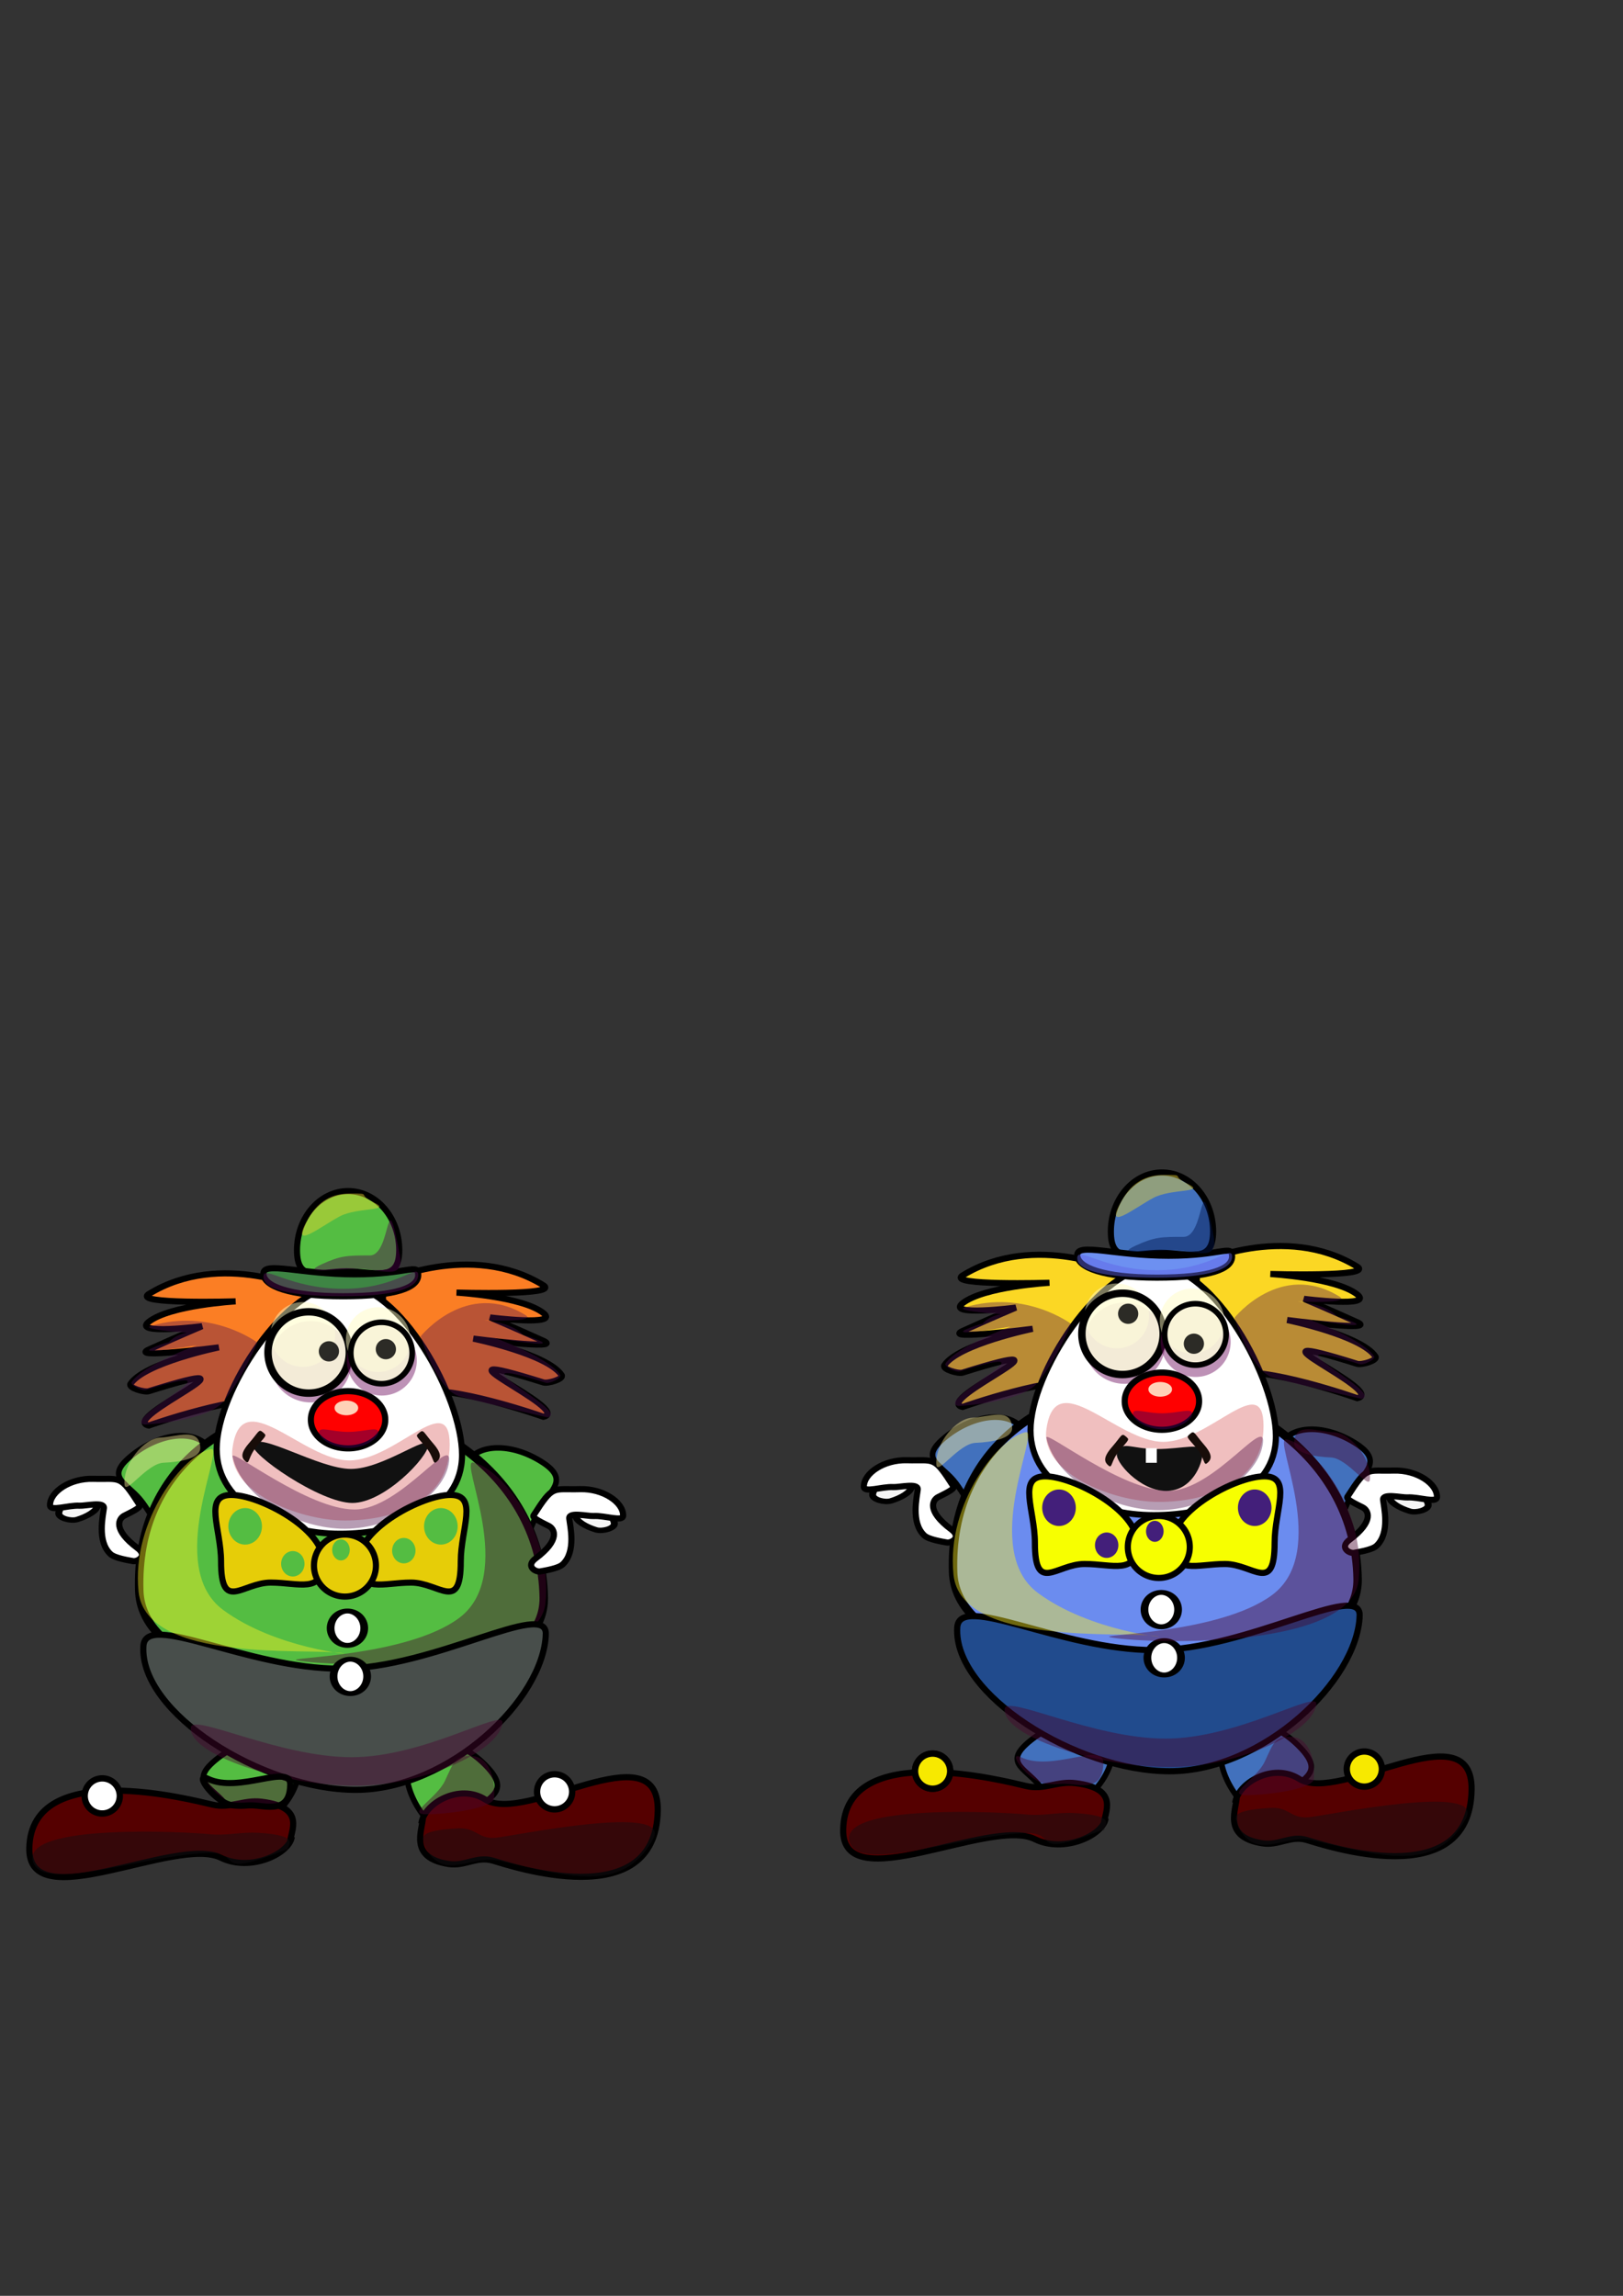 <?xml version="1.0" encoding="UTF-8" standalone="no"?>
<!-- Created with Inkscape (http://www.inkscape.org/) -->

<svg
   xmlns:dc="http://purl.org/dc/elements/1.1/"
   xmlns:cc="http://creativecommons.org/ns#"
   xmlns:rdf="http://www.w3.org/1999/02/22-rdf-syntax-ns#"
   xmlns:svg="http://www.w3.org/2000/svg"
   xmlns="http://www.w3.org/2000/svg"
   xmlns:sodipodi="http://sodipodi.sourceforge.net/DTD/sodipodi-0.dtd"
   xmlns:inkscape="http://www.inkscape.org/namespaces/inkscape"
   width="210mm"
   height="297mm"
   id="svg4158"
   version="1.1"
   inkscape:version="0.48.5 r10040"
   sodipodi:docname="payaso4.svg">
  <rect width="100%" height="100%" fill="#333333" stroke="none"/>
  <defs
     id="defs4160" />
  <sodipodi:namedview
     id="base"
     pagecolor="#ffffff"
     bordercolor="#666666"
     borderopacity="1.0"
     inkscape:pageopacity="0.0"
     inkscape:pageshadow="2"
     inkscape:zoom="0.98994949"
     inkscape:cx="407.77861"
     inkscape:cy="311.84556"
     inkscape:document-units="px"
     inkscape:current-layer="layer1"
     showgrid="false"
     inkscape:window-width="1440"
     inkscape:window-height="849"
     inkscape:window-x="-4"
     inkscape:window-y="-4"
     inkscape:window-maximized="1" />
  <g
     inkscape:label="Capa 1"
     inkscape:groupmode="layer"
     id="layer1">
    <g
       id="g4729" />
    <g
       id="g4768"
       transform="translate(70.714,-102.857)">
      <path
         style="fill:#54bd42;fill-opacity:1;stroke:#000000;stroke-width:2.749;stroke-linecap:round;stroke-linejoin:round;stroke-miterlimit:4;stroke-opacity:1"
         d="m 167.302,966.555 c 11.778,12.407 1.075,14.696 -6.532,22.411 -7.607,7.715 -9.238,17.934 -21.016,5.527 -11.778,-12.407 -15.16,-28.718 -7.552,-36.433 7.607,-7.715 23.322,-3.911 35.101,8.495 z"
         id="path5011"
         inkscape:connector-curvature="0"
         sodipodi:nodetypes="sssss"
         inkscape:export-filename="C:\gdx\seesaw\android\assets\payaso2.png"
         inkscape:export-xdpi="25.530243"
         inkscape:export-ydpi="25.530243" />
      <path
         sodipodi:nodetypes="sssss"
         inkscape:connector-curvature="0"
         id="path5009"
         d="m 60.802,992.746 c -13.373,10.669 -14.734,-0.192 -21.767,-8.434 -7.033,-8.242 -17.074,-10.744 -3.701,-21.413 13.373,-10.669 29.915,-12.636 36.948,-4.394 7.033,8.242 1.893,23.572 -11.48,34.241 z"
         style="fill:#54bd42;fill-opacity:1;stroke:#000000;stroke-width:2.749;stroke-linecap:round;stroke-linejoin:round;stroke-miterlimit:4;stroke-opacity:1"
         inkscape:export-filename="C:\gdx\seesaw\android\assets\payaso2.png"
         inkscape:export-xdpi="25.530243"
         inkscape:export-ydpi="25.530243" />
      <path
         style="fill:#54bd42;fill-opacity:1;stroke:#000000;stroke-width:2.749;stroke-linecap:round;stroke-linejoin:round;stroke-miterlimit:4;stroke-opacity:1"
         d="m 19.373,844.174 c -13.373,10.669 -14.734,-0.192 -21.767,-8.434 -7.033,-8.242 -17.074,-10.744 -3.701,-21.413 13.373,-10.669 29.915,-12.636 36.948,-4.394 7.033,8.242 1.893,23.572 -11.48,34.241 z"
         id="path4982"
         inkscape:connector-curvature="0"
         sodipodi:nodetypes="sssss"
         inkscape:export-filename="C:\gdx\seesaw\android\assets\payaso2.png"
         inkscape:export-xdpi="25.530243"
         inkscape:export-ydpi="25.530243" />
      <path
         sodipodi:nodetypes="sssss"
         inkscape:connector-curvature="0"
         id="path4980"
         d="m 193.696,817.301 c 14.561,8.98 4.799,13.932 -0.581,23.336 -5.38,9.405 -4.342,19.701 -18.902,10.72 -14.561,-8.98 -22.003,-23.884 -16.623,-33.288 5.38,-9.405 21.545,-9.749 36.106,-0.769 z"
         style="fill:#54bd42;fill-opacity:1;stroke:#000000;stroke-width:2.749;stroke-linecap:round;stroke-linejoin:round;stroke-miterlimit:4;stroke-opacity:1"
         inkscape:export-filename="C:\gdx\seesaw\android\assets\payaso2.png"
         inkscape:export-xdpi="25.530243"
         inkscape:export-ydpi="25.530243" />
      <path
         style="font-size:144px;font-style:normal;font-variant:normal;font-weight:bold;font-stretch:normal;text-align:start;line-height:125%;letter-spacing:0px;word-spacing:0px;writing-mode:lr-tb;text-anchor:start;fill:#550000;fill-opacity:1;stroke:#000000;font-family:Bangers;-inkscape-font-specification:Bangers Bold;stroke-opacity:1;stroke-width:3;stroke-miterlimit:4;stroke-dasharray:none"
         d="m 71.173,1003.713 c 0,-5.178 8.261,-17.252 -13.976,-19.912 -8.97,-1.073 -15.185,3.431 -23.96,1.436 -9.542,-2.169 -88.767,-23.263 -89.615,21.289 -0.653,34.339 71.818,-6.181 93.701,4.654 14.202,7.032 33.419,-1.784 34.681,-10.212"
         id="path4974"
         inkscape:connector-curvature="0"
         sodipodi:nodetypes="cssssc"
         inkscape:export-filename="C:\gdx\seesaw\android\assets\payaso2.png"
         inkscape:export-xdpi="25.530243"
         inkscape:export-ydpi="25.530243" />
      <path
         sodipodi:nodetypes="cssssc"
         inkscape:connector-curvature="0"
         id="path4037"
         d="m 136.103,991.31 c 0,5.965 -7.438,19.875 12.584,22.94 8.076,1.236 13.672,-3.953 21.573,-1.654 8.591,2.499 79.924,26.8 80.687,-24.526 0.588,-39.56 -64.663,7.12 -84.366,-5.362 -12.787,-8.101 -30.09,2.056 -31.226,11.765"
         style="font-size:144px;font-style:normal;font-variant:normal;font-weight:bold;font-stretch:normal;text-align:start;line-height:125%;letter-spacing:0px;word-spacing:0px;writing-mode:lr-tb;text-anchor:start;fill:#550000;fill-opacity:1;stroke:#000000;stroke-width:3;stroke-miterlimit:4;stroke-opacity:1;stroke-dasharray:none;font-family:Bangers;-inkscape-font-specification:Bangers Bold"
         inkscape:export-filename="C:\gdx\seesaw\android\assets\payaso2.png"
         inkscape:export-xdpi="25.530243"
         inkscape:export-ydpi="25.530243" />
      <path
         style="fill:#54bd42;fill-opacity:1;stroke:#000000;stroke-width:4.143;stroke-miterlimit:4;stroke-opacity:1;stroke-dasharray:none"
         d="m 195.197,883.955 c 0.548,32.625 -52.613,44.683 -98.457,44.683 -45.844,0 -98.283,-15.372 -99.348,-47.988 -2.02,-61.865 47.921,-91.286 93.765,-91.286 45.844,0 103.03,34.397 104.04,94.591 z"
         id="path4796"
         inkscape:connector-curvature="0"
         sodipodi:nodetypes="sssss"
         inkscape:export-filename="C:\gdx\seesaw\android\assets\payaso2.png"
         inkscape:export-xdpi="25.530243"
         inkscape:export-ydpi="25.530243" />
      <path
         inkscape:export-ydpi="25.530243"
         inkscape:export-xdpi="25.530243"
         inkscape:export-filename="C:\gdx\seesaw\android\assets\payaso2.png"
         sodipodi:nodetypes="sssss"
         inkscape:connector-curvature="0"
         id="path5872"
         d="m 160.609,817.924 c -6.895,-1.14 21.634,55.006 -6.901,76.112 -25.878,19.141 -86.037,19.087 -79.185,20.626 12.996,2.918 117.864,7.248 121.519,-28.056 3.655,-35.304 -22.711,-66.58 -35.433,-68.683 z"
         style="fill:#480530;fill-opacity:0.43;stroke:none" />
      <path
         sodipodi:nodetypes="sssss"
         inkscape:connector-curvature="0"
         id="path4820"
         d="m 196.208,901.89 c 0.548,-17.189 -54.633,16.865 -100.477,16.865 -45.844,0 -95.253,-28.267 -96.318,-11.083 -2.02,32.594 58.023,70.318 103.866,70.318 45.844,0 91.918,-44.386 92.928,-76.1 z"
         style="fill:#484e4b;fill-opacity:1;stroke:#000000;stroke-width:3.007;stroke-miterlimit:4;stroke-opacity:1;stroke-dasharray:none"
         inkscape:export-filename="C:\gdx\seesaw\android\assets\payaso2.png"
         inkscape:export-xdpi="25.530243"
         inkscape:export-ydpi="25.530243" />
      <path
         sodipodi:nodetypes="scsssscscscs"
         inkscape:connector-curvature="0"
         id="rect4718"
         d="m 2.029,735.576 c 35.588,-21.895 78.214,-1.429 78.214,-1.429 0,0 3.736,59.754 -16.429,53.929 -15.581,-4.501 -61.786,11.786 -61.786,11.786 -15.487,-3.185 64.103,-36.852 0,-16.786 -2.159,0.676 -10.175,-1.684 -8.929,-3.571 6.848,-10.37 43.214,-17.857 43.214,-17.857 0,0 -44.707,5.776 -34.286,1.071 16.527,-7.46 26.071,-11.429 26.071,-11.429 0,0 -34.438,4.411 -26.071,-2.143 10.43,-8.17 42.5,-10 42.5,-10 0,0 -50.788,1.528 -42.5,-3.571 z"
         style="fill:#fb7e24;fill-opacity:1;stroke:#000000;stroke-width:3;stroke-miterlimit:4;stroke-opacity:1;stroke-dasharray:none"
         inkscape:export-filename="C:\gdx\seesaw\android\assets\payaso2.png"
         inkscape:export-xdpi="25.530243"
         inkscape:export-ydpi="25.530243" />
      <path
         style="fill:#fb7e24;fill-opacity:1;stroke:#000000;stroke-width:3;stroke-miterlimit:4;stroke-opacity:1;stroke-dasharray:none"
         d="m 195.029,731.291 c -35.588,-21.895 -78.214,-1.429 -78.214,-1.429 0,0 -3.736,59.754 16.429,53.929 15.581,-4.501 61.786,11.786 61.786,11.786 15.487,-3.185 -64.103,-36.852 0,-16.786 2.159,0.676 10.175,-1.684 8.929,-3.571 -6.848,-10.37 -43.214,-17.857 -43.214,-17.857 0,0 44.707,5.776 34.286,1.071 -16.527,-7.46 -26.071,-11.429 -26.071,-11.429 0,0 34.438,4.411 26.071,-2.143 -10.43,-8.17 -42.5,-10 -42.5,-10 0,0 50.788,1.528 42.5,-3.571 z"
         id="path4721"
         inkscape:connector-curvature="0"
         sodipodi:nodetypes="scsssscscscs"
         inkscape:export-filename="C:\gdx\seesaw\android\assets\payaso2.png"
         inkscape:export-xdpi="25.530243"
         inkscape:export-ydpi="25.530243" />
      <path
         sodipodi:nodetypes="sssss"
         inkscape:connector-curvature="0"
         id="path4188"
         d="m 155.244,814.148 c 0,28.206 -31.918,38.627 -59.73,38.627 -27.811,0 -60.27,-13.278 -60.27,-41.484 0,-28.206 33.974,-80.357 61.786,-80.357 27.811,0 58.214,55.008 58.214,83.214 z"
         style="fill:#ffffff;fill-opacity:1;stroke:#000000;stroke-width:3;stroke-miterlimit:4;stroke-opacity:1;stroke-dasharray:none"
         inkscape:export-filename="C:\gdx\seesaw\android\assets\payaso2.png"
         inkscape:export-xdpi="25.530243"
         inkscape:export-ydpi="25.530243" />
      <path
         sodipodi:type="arc"
         style="fill:#680056;fill-opacity:0.43;stroke:none"
         id="path4748"
         sodipodi:cx="149.25005"
         sodipodi:cy="746.53851"
         sodipodi:rx="16.414978"
         sodipodi:ry="16.414978"
         d="m 165.665,746.539 a 16.415,16.415 0 1 1 -32.83,0 16.415,16.415 0 1 1 32.83,0 z"
         transform="matrix(1.211,0,0,1.211,-99.491,-135.378)"
         inkscape:export-filename="C:\gdx\seesaw\android\assets\payaso2.png"
         inkscape:export-xdpi="25.530243"
         inkscape:export-ydpi="25.530243" />
      <path
         transform="matrix(0.961,0,0,0.966,-65.993,34.194)"
         d="m 165.665,746.539 a 16.415,16.415 0 1 1 -32.83,0 16.415,16.415 0 1 1 32.83,0 z"
         sodipodi:ry="16.414978"
         sodipodi:rx="16.414978"
         sodipodi:cy="746.53851"
         sodipodi:cx="149.25005"
         id="path4754"
         style="fill:#fffbc0;fill-opacity:0.484;stroke:none"
         sodipodi:type="arc"
         inkscape:export-filename="C:\gdx\seesaw\android\assets\payaso2.png"
         inkscape:export-xdpi="25.530243"
         inkscape:export-ydpi="25.530243" />
      <path
         transform="translate(-175.261,-0.505)"
         d="m 292.944,797.551 a 18.183,13.89 0 1 1 -36.365,0 18.183,13.89 0 1 1 36.365,0 z"
         sodipodi:ry="13.889598"
         sodipodi:rx="18.182745"
         sodipodi:cy="797.55121"
         sodipodi:cx="274.76151"
         id="path4699"
         style="fill:#ff0000;fill-opacity:1;stroke:#000000;stroke-width:3;stroke-linecap:round;stroke-linejoin:round;stroke-miterlimit:4;stroke-opacity:1;stroke-dasharray:none"
         sodipodi:type="arc"
         inkscape:export-filename="C:\gdx\seesaw\android\assets\payaso2.png"
         inkscape:export-xdpi="25.530243"
         inkscape:export-ydpi="25.530243" />
      <path
         sodipodi:nodetypes="sssss"
         inkscape:connector-curvature="0"
         id="path4701"
         d="m 114.282,803.107 c 0,3.003 -6.476,7.711 -14.466,7.711 -7.989,0 -14.466,-4.708 -14.466,-7.711 0,-3.003 6.224,-0.135 14.213,-0.135 7.989,0 14.718,-2.869 14.718,0.135 z"
         style="fill:#430055;fill-opacity:0.484;stroke:none"
         inkscape:export-filename="C:\gdx\seesaw\android\assets\payaso2.png"
         inkscape:export-xdpi="25.530243"
         inkscape:export-ydpi="25.530243" />
      <path
         transform="matrix(1.427,0,0,1.167,-286.199,-133.304)"
         d="m 273.751,792.248 a 4.041,3.03 0 1 1 -8.081,0 4.041,3.03 0 1 1 8.081,0 z"
         sodipodi:ry="3.0304577"
         sodipodi:rx="4.0406103"
         sodipodi:cy="792.24792"
         sodipodi:cx="269.71072"
         id="path4704"
         style="fill:#fffdde;fill-opacity:0.823;stroke:none"
         sodipodi:type="arc"
         inkscape:export-filename="C:\gdx\seesaw\android\assets\payaso2.png"
         inkscape:export-xdpi="25.530243"
         inkscape:export-ydpi="25.530243" />
      <path
         transform="matrix(1.211,0,0,1.211,-100.501,-139.923)"
         d="m 165.665,746.539 a 16.415,16.415 0 1 1 -32.83,0 16.415,16.415 0 1 1 32.83,0 z"
         sodipodi:ry="16.414978"
         sodipodi:rx="16.414978"
         sodipodi:cy="746.53851"
         sodipodi:cx="149.25005"
         id="path4706"
         style="fill:#fffdde;fill-opacity:0.823;stroke:#000000;stroke-width:3;stroke-miterlimit:4;stroke-opacity:1;stroke-dasharray:none"
         sodipodi:type="arc"
         inkscape:export-filename="C:\gdx\seesaw\android\assets\payaso2.png"
         inkscape:export-xdpi="25.530243"
         inkscape:export-ydpi="25.530243" />
      <path
         transform="matrix(1.042,0,0,1.042,-39.51,-9.798)"
         d="m 165.665,746.539 a 16.415,16.415 0 1 1 -32.83,0 16.415,16.415 0 1 1 32.83,0 z"
         sodipodi:ry="16.414978"
         sodipodi:rx="16.414978"
         sodipodi:cy="746.53851"
         sodipodi:cx="149.25005"
         id="path4750"
         style="fill:#680056;fill-opacity:0.43;stroke:none"
         sodipodi:type="arc"
         inkscape:export-filename="C:\gdx\seesaw\android\assets\payaso2.png"
         inkscape:export-xdpi="25.530243"
         inkscape:export-ydpi="25.530243" />
      <path
         sodipodi:type="arc"
         style="fill:#fffbc0;fill-opacity:0.484;stroke:none"
         id="path4752"
         sodipodi:cx="149.25005"
         sodipodi:cy="746.53851"
         sodipodi:rx="16.414978"
         sodipodi:ry="16.414978"
         d="m 165.665,746.539 a 16.415,16.415 0 1 1 -32.83,0 16.415,16.415 0 1 1 32.83,0 z"
         transform="matrix(0.961,0,0,0.966,-29.207,36.694)"
         inkscape:export-filename="C:\gdx\seesaw\android\assets\payaso2.png"
         inkscape:export-xdpi="25.530243"
         inkscape:export-ydpi="25.530243" />
      <path
         sodipodi:type="arc"
         style="fill:#fffdde;fill-opacity:0.823;stroke:#000000;stroke-width:3;stroke-miterlimit:4;stroke-opacity:1;stroke-dasharray:none"
         id="path4708"
         sodipodi:cx="149.25005"
         sodipodi:cy="746.53851"
         sodipodi:rx="16.414978"
         sodipodi:ry="16.414978"
         d="m 165.665,746.539 a 16.415,16.415 0 1 1 -32.83,0 16.415,16.415 0 1 1 32.83,0 z"
         transform="matrix(0.915,0,0,0.915,-20.712,81.324)"
         inkscape:export-filename="C:\gdx\seesaw\android\assets\payaso2.png"
         inkscape:export-xdpi="25.530243"
         inkscape:export-ydpi="25.530243" />
      <path
         transform="matrix(0.301,0,0,0.301,73.063,537.815)"
         d="m 165.665,746.539 a 16.415,16.415 0 1 1 -32.83,0 16.415,16.415 0 1 1 32.83,0 z"
         sodipodi:ry="16.414978"
         sodipodi:rx="16.414978"
         sodipodi:cy="746.53851"
         sodipodi:cx="149.25005"
         id="path4710"
         style="fill:#000000;fill-opacity:0.823;stroke:none"
         sodipodi:type="arc"
         inkscape:export-filename="C:\gdx\seesaw\android\assets\payaso2.png"
         inkscape:export-xdpi="25.530243"
         inkscape:export-ydpi="25.530243" />
      <path
         sodipodi:type="arc"
         style="fill:#000000;fill-opacity:0.823;stroke:none"
         id="path4712"
         sodipodi:cx="149.25005"
         sodipodi:cy="746.53851"
         sodipodi:rx="16.414978"
         sodipodi:ry="16.414978"
         d="m 165.665,746.539 a 16.415,16.415 0 1 1 -32.83,0 16.415,16.415 0 1 1 32.83,0 z"
         transform="matrix(0.301,0,0,0.301,45.212,538.876)"
         inkscape:export-filename="C:\gdx\seesaw\android\assets\payaso2.png"
         inkscape:export-xdpi="25.530243"
         inkscape:export-ydpi="25.530243" />
      <path
         style="fill:#54bd42;fill-opacity:1;stroke:#000000;stroke-width:3;stroke-linecap:round;stroke-linejoin:round;stroke-miterlimit:4;stroke-opacity:1"
         d="m 124.529,714.148 c 0,15.977 -11.907,10.357 -25.714,10.357 -13.807,0 -24.286,5.62 -24.286,-10.357 0,-15.977 11.193,-28.929 25,-28.929 13.807,0 25,12.952 25,28.929 z"
         id="path4723"
         inkscape:connector-curvature="0"
         sodipodi:nodetypes="sssss"
         inkscape:export-filename="C:\gdx\seesaw\android\assets\payaso2.png"
         inkscape:export-xdpi="25.530243"
         inkscape:export-ydpi="25.530243" />
      <path
         style="fill:#3e8544;fill-opacity:1;stroke:#000000;stroke-width:3;stroke-linecap:round;stroke-linejoin:round;stroke-miterlimit:4;stroke-opacity:1"
         d="m 133.815,726.291 c 0,6.115 -10.552,10.357 -36.786,10.357 -26.234,0 -38.929,-4.957 -38.929,-11.071 0,-6.115 18.409,0.357 44.643,0.357 26.234,0 31.071,-5.757 31.071,0.357 z"
         id="path4726"
         inkscape:connector-curvature="0"
         sodipodi:nodetypes="sssss"
         inkscape:export-filename="C:\gdx\seesaw\android\assets\payaso2.png"
         inkscape:export-xdpi="25.530243"
         inkscape:export-ydpi="25.530243" />
      <path
         sodipodi:nodetypes="sssss"
         inkscape:connector-curvature="0"
         id="path4733"
         d="m 149.192,809.256 c 0,28.28 -28.333,37.035 -51.207,37.035 -22.874,0 -57.845,-14.261 -54.988,-35.397 4.362,-32.272 34.257,6.031 57.131,6.031 22.874,0 49.064,-35.234 49.064,-7.669 z"
         style="fill:#f0bfbf;fill-opacity:1;stroke:none"
         inkscape:export-filename="C:\gdx\seesaw\android\assets\payaso2.png"
         inkscape:export-xdpi="25.530243"
         inkscape:export-ydpi="25.530243" />
      <path
         style="fill:#111111;fill-opacity:1;stroke:none"
         d="m 138.689,809.427 c 0,5.709 -21.334,28.293 -37.108,28.293 -15.774,0 -50.605,-24.308 -48.635,-28.575 3.008,-6.515 32.196,11.932 47.97,11.932 15.774,0 37.773,-17.215 37.773,-11.65 z"
         id="path4736"
         inkscape:connector-curvature="0"
         sodipodi:nodetypes="sssss"
         inkscape:export-filename="C:\gdx\seesaw\android\assets\payaso2.png"
         inkscape:export-xdpi="25.530243"
         inkscape:export-ydpi="25.530243" />
      <path
         sodipodi:nodetypes="sssss"
         inkscape:connector-curvature="0"
         id="path4738"
         d="m 124.844,716.835 c 2.292,12.417 -9.411,6.4 -20.323,6.4 -10.912,0 -29.255,2.946 -17.766,-2.293 9.286,-4.234 12.468,-4.242 23.381,-4.242 10.912,0 7.565,-38.563 14.708,0.135 z"
         style="fill:#4c004b;fill-opacity:0.446;stroke:none"
         inkscape:export-filename="C:\gdx\seesaw\android\assets\payaso2.png"
         inkscape:export-xdpi="25.530243"
         inkscape:export-ydpi="25.530243" />
      <path
         style="fill:#f1d731;fill-opacity:0.446;stroke:none"
         d="m 80.003,698.708 c 5.069,-8.786 11.704,-12.313 20.68,-12.293 11.056,0.025 2.469,0.089 11.516,4.436 9.199,4.419 -8.004,2.099 -16.774,6.742 -9.644,5.106 -24.988,17.694 -15.422,1.115 z"
         id="path4740"
         inkscape:connector-curvature="0"
         sodipodi:nodetypes="sssss"
         inkscape:export-filename="C:\gdx\seesaw\android\assets\payaso2.png"
         inkscape:export-xdpi="25.530243"
         inkscape:export-ydpi="25.530243" />
      <path
         sodipodi:nodetypes="sssss"
         inkscape:connector-curvature="0"
         id="path4742"
         d="m 133.815,726.291 c 0,6.115 -10.552,10.357 -36.786,10.357 -26.234,0 -38.929,-3.442 -38.929,-9.556 0,-6.115 12.854,5.913 39.087,5.913 26.234,0 36.627,-12.829 36.627,-6.714 z"
         style="fill:#540f54;fill-opacity:0.462;stroke:none"
         inkscape:export-filename="C:\gdx\seesaw\android\assets\payaso2.png"
         inkscape:export-xdpi="25.530243"
         inkscape:export-ydpi="25.530243" />
      <path
         style="fill:#47033e;fill-opacity:0.387;stroke:none"
         d="m 148.687,818.852 c -3.03,16.158 -27.828,31.479 -50.702,31.479 -22.874,0 -50.367,-14.575 -54.988,-35.397 -0.941,-4.24 36.782,25.982 59.656,25.982 22.874,0 49.3,-39.476 46.034,-22.064 z"
         id="path4758"
         inkscape:connector-curvature="0"
         sodipodi:nodetypes="sssss"
         inkscape:export-filename="C:\gdx\seesaw\android\assets\payaso2.png"
         inkscape:export-xdpi="25.530243"
         inkscape:export-ydpi="25.530243" />
      <path
         sodipodi:nodetypes="scsssscscscs"
         inkscape:connector-curvature="0"
         id="path4744"
         d="m 186.314,745.889 c -28.85,-17.75 -51.307,10.357 -51.307,10.357 0,0 7.78,26.24 19.076,29.346 12.677,3.486 42.945,10.269 42.945,10.269 12.555,-2.582 -52.724,-33.158 -0.758,-16.891 1.75,0.548 7.996,-2.375 6.986,-3.905 -5.551,-8.407 -31.88,-18.04 -31.88,-18.04 0,0 30.312,5.216 21.864,1.402 -13.398,-6.048 -17.347,-1.941 -17.347,-1.941 0,0 14.347,2.862 7.564,-2.451 -8.455,-6.623 -25.168,-5.964 -25.168,-5.964 0,0 34.744,1.953 28.025,-2.181 z"
         style="fill:#4c1251;fill-opacity:0.382;stroke:none"
         inkscape:export-filename="C:\gdx\seesaw\android\assets\payaso2.png"
         inkscape:export-xdpi="25.530243"
         inkscape:export-ydpi="25.530243" />
      <path
         style="fill:#4c1251;fill-opacity:0.382;stroke:none"
         d="m 3.062,751.192 c 29.608,-8.911 52.064,8.084 52.064,8.084 0,0 -7.022,17.149 -16.298,28.588 -8.281,10.212 -38.905,11.531 -38.905,11.531 -12.555,-2.582 52.724,-33.158 0.758,-16.891 -1.75,0.548 -7.996,-2.375 -6.986,-3.905 5.551,-8.407 31.88,-18.04 31.88,-18.04 0,0 -30.312,5.216 -21.864,1.402 13.398,-6.048 17.347,-1.941 17.347,-1.941 0,0 -14.347,2.862 -7.564,-2.451 8.455,-6.623 24.915,-1.923 24.915,-1.923 0,0 -42.903,-2.18 -35.349,-4.454 z"
         id="path4746"
         inkscape:connector-curvature="0"
         sodipodi:nodetypes="scsssscscscs"
         inkscape:export-filename="C:\gdx\seesaw\android\assets\payaso2.png"
         inkscape:export-xdpi="25.530243"
         inkscape:export-ydpi="25.530243" />
      <path
         sodipodi:nodetypes="sssss"
         inkscape:connector-curvature="0"
         id="path4716"
         d="m 134.451,803.293 c -1.991,1.733 -2.018,1.241 2.636,6.589 4.654,5.348 3.715,9.47 5.706,7.738 1.991,-1.733 2.884,-3.772 -1.77,-9.121 -4.654,-5.348 -4.581,-6.939 -6.572,-5.206 z"
         style="fill:#180d09;fill-opacity:1;stroke:none"
         inkscape:export-filename="C:\gdx\seesaw\android\assets\payaso2.png"
         inkscape:export-xdpi="25.530243"
         inkscape:export-ydpi="25.530243" />
      <path
         style="fill:#180d09;fill-opacity:1;stroke:none"
         d="m 57.78,803.115 c 1.991,1.733 2.018,1.241 -2.636,6.589 -4.654,5.348 -3.715,9.47 -5.706,7.738 -1.991,-1.733 -2.884,-3.772 1.77,-9.121 4.654,-5.348 4.581,-6.939 6.572,-5.206 z"
         id="path4756"
         inkscape:connector-curvature="0"
         sodipodi:nodetypes="sssss"
         inkscape:export-filename="C:\gdx\seesaw\android\assets\payaso2.png"
         inkscape:export-xdpi="25.530243"
         inkscape:export-ydpi="25.530243" />
      <path
         sodipodi:nodetypes="sssss"
         inkscape:connector-curvature="0"
         id="path4800"
         d="m 87.386,866.291 c 0,15.977 -11.907,10.357 -25.714,10.357 -13.807,0 -24.286,14.905 -24.286,-10.357 0,-15.977 -8.807,-32.5 5,-32.5 13.807,0 45,16.523 45,32.5 z"
         style="fill:#e6cd08;fill-opacity:1;stroke:#000000;stroke-width:3;stroke-linecap:round;stroke-linejoin:round;stroke-miterlimit:4;stroke-opacity:1"
         inkscape:export-filename="C:\gdx\seesaw\android\assets\payaso2.png"
         inkscape:export-xdpi="25.530243"
         inkscape:export-ydpi="25.530243" />
      <path
         style="fill:#e6cd08;fill-opacity:1;stroke:#000000;stroke-width:3;stroke-linecap:round;stroke-linejoin:round;stroke-miterlimit:4;stroke-opacity:1"
         d="m 104.619,866.291 c 0,15.977 11.907,10.357 25.714,10.357 13.807,0 24.286,14.905 24.286,-10.357 0,-15.977 8.807,-32.5 -5,-32.5 -13.807,0 -45,16.523 -45,32.5 z"
         id="path4802"
         inkscape:connector-curvature="0"
         sodipodi:nodetypes="sssss"
         inkscape:export-filename="C:\gdx\seesaw\android\assets\payaso2.png"
         inkscape:export-xdpi="25.530243"
         inkscape:export-ydpi="25.530243" />
      <path
         sodipodi:type="arc"
         style="fill:#e6cd08;fill-opacity:1;stroke:#000000;stroke-width:3;stroke-miterlimit:4;stroke-opacity:1;stroke-dasharray:none"
         id="path4798"
         sodipodi:cx="303.04578"
         sodipodi:cy="914.98145"
         sodipodi:rx="15.152288"
         sodipodi:ry="15.152288"
         d="m 318.198,914.981 a 15.152,15.152 0 1 1 -30.305,0 15.152,15.152 0 1 1 30.305,0 z"
         transform="translate(-205.065,-46.645)"
         inkscape:export-filename="C:\gdx\seesaw\android\assets\payaso2.png"
         inkscape:export-xdpi="25.530243"
         inkscape:export-ydpi="25.530243" />
      <path
         sodipodi:type="arc"
         style="fill:#54bd42;fill-opacity:1;stroke:none"
         id="path4804"
         sodipodi:cx="271.78571"
         sodipodi:cy="914.86218"
         sodipodi:rx="8.2142859"
         sodipodi:ry="8.9285717"
         d="m 280,914.862 a 8.214,8.929 0 1 1 -16.429,0 8.214,8.929 0 1 1 16.429,0 z"
         transform="translate(-222.614,-65.714)"
         inkscape:export-filename="C:\gdx\seesaw\android\assets\payaso2.png"
         inkscape:export-xdpi="25.530243"
         inkscape:export-ydpi="25.530243" />
      <path
         transform="translate(-126.899,-65.714)"
         d="m 280,914.862 a 8.214,8.929 0 1 1 -16.429,0 8.214,8.929 0 1 1 16.429,0 z"
         sodipodi:ry="8.9285717"
         sodipodi:rx="8.2142859"
         sodipodi:cy="914.86218"
         sodipodi:cx="271.78571"
         id="path4806"
         style="fill:#54bd42;fill-opacity:1;stroke:none"
         sodipodi:type="arc"
         inkscape:export-filename="C:\gdx\seesaw\android\assets\payaso2.png"
         inkscape:export-xdpi="25.530243"
         inkscape:export-ydpi="25.530243" />
      <path
         sodipodi:type="arc"
         style="fill:#54bd42;fill-opacity:1;stroke:none"
         id="path4808"
         sodipodi:cx="271.78571"
         sodipodi:cy="914.86218"
         sodipodi:rx="8.2142859"
         sodipodi:ry="8.9285717"
         d="m 280,914.862 a 8.214,8.929 0 1 1 -16.429,0 8.214,8.929 0 1 1 16.429,0 z"
         transform="matrix(0.696,0,0,0.696,-62.396,224.29)"
         inkscape:export-filename="C:\gdx\seesaw\android\assets\payaso2.png"
         inkscape:export-xdpi="25.530243"
         inkscape:export-ydpi="25.530243" />
      <path
         transform="matrix(0.696,0,0,0.696,-116.682,230.719)"
         d="m 280,914.862 a 8.214,8.929 0 1 1 -16.429,0 8.214,8.929 0 1 1 16.429,0 z"
         sodipodi:ry="8.9285717"
         sodipodi:rx="8.2142859"
         sodipodi:cy="914.86218"
         sodipodi:cx="271.78571"
         id="path4810"
         style="fill:#54bd42;fill-opacity:1;stroke:none"
         sodipodi:type="arc"
         inkscape:export-filename="C:\gdx\seesaw\android\assets\payaso2.png"
         inkscape:export-xdpi="25.530243"
         inkscape:export-ydpi="25.530243" />
      <path
         sodipodi:type="arc"
         style="fill:#54bd42;fill-opacity:1;stroke:none"
         id="path4812"
         sodipodi:cx="271.78571"
         sodipodi:cy="914.86218"
         sodipodi:rx="8.2142859"
         sodipodi:ry="8.9285717"
         d="m 280,914.862 a 8.214,8.929 0 1 1 -16.429,0 8.214,8.929 0 1 1 16.429,0 z"
         transform="matrix(0.522,0,0,0.576,-45.843,333.717)"
         inkscape:export-filename="C:\gdx\seesaw\android\assets\payaso2.png"
         inkscape:export-xdpi="25.530243"
         inkscape:export-ydpi="25.530243" />
      <path
         sodipodi:type="arc"
         style="fill:#ffffff;fill-opacity:1;stroke:#000000;stroke-width:2.79;stroke-miterlimit:4;stroke-opacity:1;stroke-dasharray:none"
         id="path4814"
         sodipodi:cx="342.5"
         sodipodi:cy="797.18597"
         sodipodi:rx="6.0714288"
         sodipodi:ry="9.8237782"
         d="m 348.571,797.186 a 6.071,9.824 0 1 1 -12.143,0 6.071,9.824 0 1 1 12.143,0 z"
         transform="matrix(1.353,0,0,0.855,-364.21,217.355)"
         inkscape:export-filename="C:\gdx\seesaw\android\assets\payaso2.png"
         inkscape:export-xdpi="25.530243"
         inkscape:export-ydpi="25.530243" />
      <path
         transform="matrix(1.353,0,0,0.855,-362.782,240.927)"
         d="m 348.571,797.186 a 6.071,9.824 0 1 1 -12.143,0 6.071,9.824 0 1 1 12.143,0 z"
         sodipodi:ry="9.8237782"
         sodipodi:rx="6.0714288"
         sodipodi:cy="797.18597"
         sodipodi:cx="342.5"
         id="path4816"
         style="fill:#ffffff;fill-opacity:1;stroke:#000000;stroke-width:2.79;stroke-miterlimit:4;stroke-opacity:1;stroke-dasharray:none"
         sodipodi:type="arc"
         inkscape:export-filename="C:\gdx\seesaw\android\assets\payaso2.png"
         inkscape:export-xdpi="25.530243"
         inkscape:export-ydpi="25.530243" />
      <g
         id="g4999"
         transform="matrix(0.867,0,0,0.867,-85.746,266.654)"
         style="stroke-width:3.462;stroke-miterlimit:4;stroke-dasharray:none"
         inkscape:export-filename="C:\gdx\seesaw\android\assets\payaso2.png"
         inkscape:export-xdpi="25.530243"
         inkscape:export-ydpi="25.530243">
        <path
           sodipodi:nodetypes="sssss"
           inkscape:connector-curvature="0"
           id="path4996"
           d="m 124.249,570.519 c 0,8.926 -14.232,19.855 -29.2,25.62 -9.208,3.547 -26.452,-2.507 -26.452,-11.433 0,-8.926 11.747,-30.35 27.368,-30.35 15.621,0 28.284,7.236 28.284,16.162 z"
           style="fill:#f6f6f6;fill-opacity:1;stroke:#000000;stroke-width:10.089;stroke-linecap:round;stroke-linejoin:round;stroke-miterlimit:4;stroke-opacity:1;stroke-dasharray:none"
           transform="matrix(0.39,0,0,0.302,23.727,487.967)" />
        <path
           sodipodi:nodetypes="sssssssssss"
           inkscape:connector-curvature="0"
           id="path4993"
           d="m 96.124,659.94 c 0.885,1.381 -5.715,4.368 -8.718,5.915 -3.002,1.547 -6.835,7.597 7.459,18.246 5.974,4.451 -0.012,7.829 -2.532,7.352 -2.52,-0.477 -10.127,-1.635 -12.618,-3.91 -7.906,-7.222 -4.152,-22.175 -3.782,-25.995 0.369,-3.821 -10.504,-1.152 -13.737,-1.345 -3.233,-0.192 -7.398,0.683 -10.754,1.132 -3.356,0.449 -5.904,0.472 -5.904,-1.424 0,-7.584 11.377,-15.212 24.278,-14.855 15.752,0.436 14.962,-2.825 26.308,14.885 z"
           style="fill:#ffffff;fill-opacity:1;stroke:#000000;stroke-width:3.462;stroke-linecap:round;stroke-linejoin:round;stroke-miterlimit:4;stroke-opacity:1;stroke-dasharray:none" />
      </g>
      <g
         style="stroke-width:3.462;stroke-miterlimit:4;stroke-dasharray:none"
         transform="matrix(-0.867,0,0,0.867,273.506,271.705)"
         id="g5003"
         inkscape:export-filename="C:\gdx\seesaw\android\assets\payaso2.png"
         inkscape:export-xdpi="25.530243"
         inkscape:export-ydpi="25.530243">
        <path
           transform="matrix(0.39,0,0,0.302,23.727,487.967)"
           style="fill:#f6f6f6;fill-opacity:1;stroke:#000000;stroke-width:10.089;stroke-linecap:round;stroke-linejoin:round;stroke-miterlimit:4;stroke-opacity:1;stroke-dasharray:none"
           d="m 124.249,570.519 c 0,8.926 -14.232,19.855 -29.2,25.62 -9.208,3.547 -26.452,-2.507 -26.452,-11.433 0,-8.926 11.747,-30.35 27.368,-30.35 15.621,0 28.284,7.236 28.284,16.162 z"
           id="path5005"
           inkscape:connector-curvature="0"
           sodipodi:nodetypes="sssss" />
        <path
           style="fill:#ffffff;fill-opacity:1;stroke:#000000;stroke-width:3.462;stroke-linecap:round;stroke-linejoin:round;stroke-miterlimit:4;stroke-opacity:1;stroke-dasharray:none"
           d="m 96.124,659.94 c 0.885,1.381 -5.715,4.368 -8.718,5.915 -3.002,1.547 -6.835,7.597 7.459,18.246 5.974,4.451 -0.012,7.829 -2.532,7.352 -2.52,-0.477 -10.127,-1.635 -12.618,-3.91 -7.906,-7.222 -4.152,-22.175 -3.782,-25.995 0.369,-3.821 -10.504,-1.152 -13.737,-1.345 -3.233,-0.192 -7.398,0.683 -10.754,1.132 -3.356,0.449 -5.904,0.472 -5.904,-1.424 0,-7.584 11.377,-15.212 24.278,-14.855 15.752,0.436 14.962,-2.825 26.308,14.885 z"
           id="path5007"
           inkscape:connector-curvature="0"
           sodipodi:nodetypes="sssssssssss" />
      </g>
      <path
         style="fill:#480530;fill-opacity:0.43;stroke:none"
         d="m 174.995,945.086 c 0.424,-6.976 -38.257,16.946 -73.749,16.946 -35.493,0 -77.786,-21.573 -78.611,-14.599 -1.564,13.228 44.922,28.537 80.414,28.537 35.493,0 71.164,-18.013 71.946,-30.884 z"
         id="path5013"
         inkscape:connector-curvature="0"
         sodipodi:nodetypes="sssss"
         inkscape:export-filename="C:\gdx\seesaw\android\assets\payaso2.png"
         inkscape:export-xdpi="25.530243"
         inkscape:export-ydpi="25.530243" />
      <path
         inkscape:export-ydpi="25.530243"
         inkscape:export-xdpi="25.530243"
         inkscape:export-filename="C:\gdx\seesaw\android\assets\payaso3.png"
         sodipodi:nodetypes="sssss"
         inkscape:connector-curvature="0"
         id="path5260"
         d="m 565.302,957.464 c 11.778,12.407 1.075,14.696 -6.532,22.411 -7.607,7.715 -9.238,17.934 -21.016,5.527 -11.778,-12.407 -15.16,-28.718 -7.552,-36.433 7.607,-7.715 23.322,-3.911 35.101,8.495 z"
         style="fill:#4271bd;fill-opacity:1;stroke:#000000;stroke-width:2.749;stroke-linecap:round;stroke-linejoin:round;stroke-miterlimit:4;stroke-opacity:1" />
      <path
         inkscape:export-ydpi="25.530243"
         inkscape:export-xdpi="25.530243"
         inkscape:export-filename="C:\gdx\seesaw\android\assets\payaso3.png"
         style="fill:#4271bd;fill-opacity:1;stroke:#000000;stroke-width:2.749;stroke-linecap:round;stroke-linejoin:round;stroke-miterlimit:4;stroke-opacity:1"
         d="m 458.802,983.654 c -13.373,10.669 -14.734,-0.192 -21.767,-8.434 -7.033,-8.242 -17.074,-10.744 -3.701,-21.413 13.373,-10.669 29.915,-12.636 36.948,-4.394 7.033,8.242 1.893,23.572 -11.48,34.241 z"
         id="path5262"
         inkscape:connector-curvature="0"
         sodipodi:nodetypes="sssss" />
      <path
         inkscape:export-ydpi="25.530243"
         inkscape:export-xdpi="25.530243"
         inkscape:export-filename="C:\gdx\seesaw\android\assets\payaso3.png"
         sodipodi:nodetypes="sssss"
         inkscape:connector-curvature="0"
         id="path5264"
         d="m 417.373,835.083 c -13.373,10.669 -14.734,-0.192 -21.767,-8.434 -7.033,-8.242 -17.074,-10.744 -3.701,-21.413 13.373,-10.669 29.915,-12.636 36.948,-4.394 7.033,8.242 1.893,23.572 -11.48,34.241 z"
         style="fill:#4271bd;fill-opacity:1;stroke:#000000;stroke-width:2.749;stroke-linecap:round;stroke-linejoin:round;stroke-miterlimit:4;stroke-opacity:1" />
      <path
         inkscape:export-ydpi="25.530243"
         inkscape:export-xdpi="25.530243"
         inkscape:export-filename="C:\gdx\seesaw\android\assets\payaso3.png"
         style="fill:#4271bd;fill-opacity:1;stroke:#000000;stroke-width:2.749;stroke-linecap:round;stroke-linejoin:round;stroke-miterlimit:4;stroke-opacity:1"
         d="m 591.696,808.21 c 14.561,8.98 4.799,13.932 -0.581,23.336 -5.38,9.405 -4.342,19.701 -18.902,10.72 -14.561,-8.98 -22.003,-23.884 -16.623,-33.288 5.38,-9.405 21.545,-9.749 36.106,-0.769 z"
         id="path5266"
         inkscape:connector-curvature="0"
         sodipodi:nodetypes="sssss" />
      <path
         inkscape:export-ydpi="25.530243"
         inkscape:export-xdpi="25.530243"
         inkscape:export-filename="C:\gdx\seesaw\android\assets\payaso3.png"
         sodipodi:nodetypes="cssssc"
         inkscape:connector-curvature="0"
         id="path5268"
         d="m 469.173,994.622 c 0,-5.178 8.261,-17.252 -13.976,-19.912 -8.97,-1.073 -15.185,3.431 -23.96,1.436 -9.542,-2.169 -88.767,-23.263 -89.615,21.289 -0.653,34.339 71.818,-6.181 93.701,4.654 14.202,7.032 33.419,-1.784 34.681,-10.212"
         style="font-size:144px;font-style:normal;font-variant:normal;font-weight:bold;font-stretch:normal;text-align:start;line-height:125%;letter-spacing:0px;word-spacing:0px;writing-mode:lr-tb;text-anchor:start;fill:#550000;fill-opacity:1;stroke:#000000;stroke-width:3;stroke-miterlimit:4;stroke-opacity:1;stroke-dasharray:none;font-family:Bangers;-inkscape-font-specification:Bangers Bold" />
      <path
         inkscape:export-ydpi="25.530243"
         inkscape:export-xdpi="25.530243"
         inkscape:export-filename="C:\gdx\seesaw\android\assets\payaso3.png"
         style="font-size:144px;font-style:normal;font-variant:normal;font-weight:bold;font-stretch:normal;text-align:start;line-height:125%;letter-spacing:0px;word-spacing:0px;writing-mode:lr-tb;text-anchor:start;fill:#550000;fill-opacity:1;stroke:#000000;stroke-width:3;stroke-miterlimit:4;stroke-opacity:1;stroke-dasharray:none;font-family:Bangers;-inkscape-font-specification:Bangers Bold"
         d="m 534.103,981.208 c 0,5.965 -7.438,19.875 12.584,22.94 8.076,1.236 13.672,-3.953 21.573,-1.654 8.591,2.499 79.924,26.8 80.687,-24.526 0.588,-39.56 -64.663,7.12 -84.366,-5.362 -12.787,-8.101 -30.09,2.056 -31.226,11.765"
         id="path5270"
         inkscape:connector-curvature="0"
         sodipodi:nodetypes="cssssc" />
      <path
         inkscape:export-ydpi="25.530243"
         inkscape:export-xdpi="25.530243"
         inkscape:export-filename="C:\gdx\seesaw\android\assets\payaso3.png"
         sodipodi:nodetypes="sssss"
         inkscape:connector-curvature="0"
         id="path5272"
         d="m 593.198,874.863 c 0.548,32.625 -52.613,44.683 -98.457,44.683 -45.844,0 -98.283,-15.372 -99.348,-47.988 -2.02,-61.865 47.921,-91.286 93.765,-91.286 45.844,0 103.03,34.397 104.04,94.591 z"
         style="fill:#6b8cef;fill-opacity:1;stroke:#000000;stroke-width:4.143;stroke-miterlimit:4;stroke-opacity:1;stroke-dasharray:none" />
      <path
         inkscape:export-ydpi="25.530243"
         inkscape:export-xdpi="25.530243"
         inkscape:export-filename="C:\gdx\seesaw\android\assets\payaso3.png"
         style="fill:#214b8d;fill-opacity:1;stroke:#000000;stroke-width:3.007;stroke-miterlimit:4;stroke-opacity:1;stroke-dasharray:none"
         d="m 594.208,892.799 c 0.548,-17.189 -54.633,16.865 -100.477,16.865 -45.844,0 -95.253,-28.267 -96.318,-11.083 -2.02,32.594 58.023,70.318 103.866,70.318 45.844,0 91.918,-44.386 92.928,-76.1 z"
         id="path5274"
         inkscape:connector-curvature="0"
         sodipodi:nodetypes="sssss" />
      <path
         inkscape:export-ydpi="25.530243"
         inkscape:export-xdpi="25.530243"
         inkscape:export-filename="C:\gdx\seesaw\android\assets\payaso3.png"
         style="fill:#fbd724;fill-opacity:1;stroke:#000000;stroke-width:3;stroke-miterlimit:4;stroke-opacity:1;stroke-dasharray:none"
         d="m 400.029,726.485 c 35.588,-21.895 78.214,-1.429 78.214,-1.429 0,0 3.736,59.754 -16.429,53.929 -15.581,-4.501 -61.786,11.786 -61.786,11.786 -15.487,-3.185 64.103,-36.852 0,-16.786 -2.159,0.676 -10.175,-1.684 -8.929,-3.571 6.848,-10.37 43.214,-17.857 43.214,-17.857 0,0 -44.707,5.776 -34.286,1.071 16.527,-7.46 26.071,-11.429 26.071,-11.429 0,0 -34.438,4.411 -26.071,-2.143 10.43,-8.17 42.5,-10 42.5,-10 0,0 -50.788,1.528 -42.5,-3.571 z"
         id="path5276"
         inkscape:connector-curvature="0"
         sodipodi:nodetypes="scsssscscscs" />
      <path
         inkscape:export-ydpi="25.530243"
         inkscape:export-xdpi="25.530243"
         inkscape:export-filename="C:\gdx\seesaw\android\assets\payaso3.png"
         sodipodi:nodetypes="scsssscscscs"
         inkscape:connector-curvature="0"
         id="path5278"
         d="m 593.029,722.199 c -35.588,-21.895 -78.214,-1.429 -78.214,-1.429 0,0 -3.736,59.754 16.429,53.929 15.581,-4.501 61.786,11.786 61.786,11.786 15.487,-3.185 -64.103,-36.852 0,-16.786 2.159,0.676 10.175,-1.684 8.929,-3.571 -6.848,-10.37 -43.214,-17.857 -43.214,-17.857 0,0 44.707,5.776 34.286,1.071 -16.527,-7.46 -26.071,-11.429 -26.071,-11.429 0,0 34.438,4.411 26.071,-2.143 -10.43,-8.17 -42.5,-10 -42.5,-10 0,0 50.788,1.528 42.5,-3.571 z"
         style="fill:#fbd724;fill-opacity:1;stroke:#000000;stroke-width:3;stroke-miterlimit:4;stroke-opacity:1;stroke-dasharray:none" />
      <path
         inkscape:export-ydpi="25.530243"
         inkscape:export-xdpi="25.530243"
         inkscape:export-filename="C:\gdx\seesaw\android\assets\payaso3.png"
         style="fill:#ffffff;fill-opacity:1;stroke:#000000;stroke-width:3;stroke-miterlimit:4;stroke-opacity:1;stroke-dasharray:none"
         d="m 553.244,805.057 c 0,28.206 -31.918,38.627 -59.73,38.627 -27.811,0 -60.27,-13.278 -60.27,-41.484 0,-28.206 33.974,-80.357 61.786,-80.357 27.811,0 58.214,55.008 58.214,83.214 z"
         id="path5280"
         inkscape:connector-curvature="0"
         sodipodi:nodetypes="sssss" />
      <path
         inkscape:export-ydpi="25.530243"
         inkscape:export-xdpi="25.530243"
         inkscape:export-filename="C:\gdx\seesaw\android\assets\payaso3.png"
         transform="matrix(1.211,0,0,1.211,298.509,-144.469)"
         d="m 165.665,746.539 a 16.415,16.415 0 1 1 -32.83,0 16.415,16.415 0 1 1 32.83,0 z"
         sodipodi:ry="16.414978"
         sodipodi:rx="16.414978"
         sodipodi:cy="746.53851"
         sodipodi:cx="149.25005"
         id="path5282"
         style="fill:#680056;fill-opacity:0.43;stroke:none"
         sodipodi:type="arc" />
      <path
         inkscape:export-ydpi="25.530243"
         inkscape:export-xdpi="25.530243"
         inkscape:export-filename="C:\gdx\seesaw\android\assets\payaso3.png"
         sodipodi:type="arc"
         style="fill:#fffbc0;fill-opacity:0.484;stroke:none"
         id="path5284"
         sodipodi:cx="149.25005"
         sodipodi:cy="746.53851"
         sodipodi:rx="16.414978"
         sodipodi:ry="16.414978"
         d="m 165.665,746.539 a 16.415,16.415 0 1 1 -32.83,0 16.415,16.415 0 1 1 32.83,0 z"
         transform="matrix(0.961,0,0,0.966,332.007,25.102)" />
      <path
         inkscape:export-ydpi="25.530243"
         inkscape:export-xdpi="25.530243"
         inkscape:export-filename="C:\gdx\seesaw\android\assets\payaso3.png"
         sodipodi:type="arc"
         style="fill:#ff0000;fill-opacity:1;stroke:#000000;stroke-width:3;stroke-linecap:round;stroke-linejoin:round;stroke-miterlimit:4;stroke-opacity:1;stroke-dasharray:none"
         id="path5286"
         sodipodi:cx="274.76151"
         sodipodi:cy="797.55121"
         sodipodi:rx="18.182745"
         sodipodi:ry="13.889598"
         d="m 292.944,797.551 a 18.183,13.89 0 1 1 -36.365,0 18.183,13.89 0 1 1 36.365,0 z"
         transform="translate(222.739,-9.596)" />
      <path
         inkscape:export-ydpi="25.530243"
         inkscape:export-xdpi="25.530243"
         inkscape:export-filename="C:\gdx\seesaw\android\assets\payaso3.png"
         style="fill:#430055;fill-opacity:0.484;stroke:none"
         d="m 512.282,794.016 c 0,3.003 -6.476,7.711 -14.466,7.711 -7.989,0 -14.466,-4.708 -14.466,-7.711 0,-3.003 6.224,-0.135 14.213,-0.135 7.989,0 14.718,-2.869 14.718,0.135 z"
         id="path5288"
         inkscape:connector-curvature="0"
         sodipodi:nodetypes="sssss" />
      <path
         inkscape:export-ydpi="25.530243"
         inkscape:export-xdpi="25.530243"
         inkscape:export-filename="C:\gdx\seesaw\android\assets\payaso3.png"
         sodipodi:type="arc"
         style="fill:#fffdde;fill-opacity:0.823;stroke:none"
         id="path5290"
         sodipodi:cx="269.71072"
         sodipodi:cy="792.24792"
         sodipodi:rx="4.0406103"
         sodipodi:ry="3.0304577"
         d="m 273.751,792.248 a 4.041,3.03 0 1 1 -8.081,0 4.041,3.03 0 1 1 8.081,0 z"
         transform="matrix(1.427,0,0,1.167,111.801,-142.395)" />
      <path
         inkscape:export-ydpi="25.530243"
         inkscape:export-xdpi="25.530243"
         inkscape:export-filename="C:\gdx\seesaw\android\assets\payaso3.png"
         sodipodi:type="arc"
         style="fill:#fffdde;fill-opacity:0.823;stroke:#000000;stroke-width:3;stroke-miterlimit:4;stroke-opacity:1;stroke-dasharray:none"
         id="path5292"
         sodipodi:cx="149.25005"
         sodipodi:cy="746.53851"
         sodipodi:rx="16.414978"
         sodipodi:ry="16.414978"
         d="m 165.665,746.539 a 16.415,16.415 0 1 1 -32.83,0 16.415,16.415 0 1 1 32.83,0 z"
         transform="matrix(1.211,0,0,1.211,297.499,-149.015)" />
      <path
         inkscape:export-ydpi="25.530243"
         inkscape:export-xdpi="25.530243"
         inkscape:export-filename="C:\gdx\seesaw\android\assets\payaso3.png"
         sodipodi:type="arc"
         style="fill:#680056;fill-opacity:0.43;stroke:none"
         id="path5294"
         sodipodi:cx="149.25005"
         sodipodi:cy="746.53851"
         sodipodi:rx="16.414978"
         sodipodi:ry="16.414978"
         d="m 165.665,746.539 a 16.415,16.415 0 1 1 -32.83,0 16.415,16.415 0 1 1 32.83,0 z"
         transform="matrix(1.042,0,0,1.042,358.491,-18.889)" />
      <path
         inkscape:export-ydpi="25.530243"
         inkscape:export-xdpi="25.530243"
         inkscape:export-filename="C:\gdx\seesaw\android\assets\payaso3.png"
         transform="matrix(0.961,0,0,0.966,368.793,27.602)"
         d="m 165.665,746.539 a 16.415,16.415 0 1 1 -32.83,0 16.415,16.415 0 1 1 32.83,0 z"
         sodipodi:ry="16.414978"
         sodipodi:rx="16.414978"
         sodipodi:cy="746.53851"
         sodipodi:cx="149.25005"
         id="path5296"
         style="fill:#fffbc0;fill-opacity:0.484;stroke:none"
         sodipodi:type="arc" />
      <path
         inkscape:export-ydpi="25.530243"
         inkscape:export-xdpi="25.530243"
         inkscape:export-filename="C:\gdx\seesaw\android\assets\payaso3.png"
         transform="matrix(0.915,0,0,0.915,377.288,72.233)"
         d="m 165.665,746.539 a 16.415,16.415 0 1 1 -32.83,0 16.415,16.415 0 1 1 32.83,0 z"
         sodipodi:ry="16.414978"
         sodipodi:rx="16.414978"
         sodipodi:cy="746.53851"
         sodipodi:cx="149.25005"
         id="path5298"
         style="fill:#fffdde;fill-opacity:0.823;stroke:#000000;stroke-width:3;stroke-miterlimit:4;stroke-opacity:1;stroke-dasharray:none"
         sodipodi:type="arc" />
      <path
         inkscape:export-ydpi="25.530243"
         inkscape:export-xdpi="25.530243"
         inkscape:export-filename="C:\gdx\seesaw\android\assets\payaso3.png"
         sodipodi:type="arc"
         style="fill:#000000;fill-opacity:0.823;stroke:none"
         id="path5300"
         sodipodi:cx="149.25005"
         sodipodi:cy="746.53851"
         sodipodi:rx="16.414978"
         sodipodi:ry="16.414978"
         d="m 165.665,746.539 a 16.415,16.415 0 1 1 -32.83,0 16.415,16.415 0 1 1 32.83,0 z"
         transform="matrix(0.301,0,0,0.301,468.206,535.152)" />
      <path
         inkscape:export-ydpi="25.530243"
         inkscape:export-xdpi="25.530243"
         inkscape:export-filename="C:\gdx\seesaw\android\assets\payaso3.png"
         transform="matrix(0.301,0,0,0.301,436.07,520.499)"
         d="m 165.665,746.539 a 16.415,16.415 0 1 1 -32.83,0 16.415,16.415 0 1 1 32.83,0 z"
         sodipodi:ry="16.414978"
         sodipodi:rx="16.414978"
         sodipodi:cy="746.53851"
         sodipodi:cx="149.25005"
         id="path5302"
         style="fill:#000000;fill-opacity:0.823;stroke:none"
         sodipodi:type="arc" />
      <path
         inkscape:export-ydpi="25.530243"
         inkscape:export-xdpi="25.530243"
         inkscape:export-filename="C:\gdx\seesaw\android\assets\payaso3.png"
         sodipodi:nodetypes="sssss"
         inkscape:connector-curvature="0"
         id="path5304"
         d="m 522.529,705.057 c 0,15.977 -11.907,10.357 -25.714,10.357 -13.807,0 -24.286,5.62 -24.286,-10.357 0,-15.977 11.193,-28.929 25,-28.929 13.807,0 25,12.952 25,28.929 z"
         style="fill:#4271bd;fill-opacity:1;stroke:#000000;stroke-width:3;stroke-linecap:round;stroke-linejoin:round;stroke-miterlimit:4;stroke-opacity:1" />
      <path
         inkscape:export-ydpi="25.530243"
         inkscape:export-xdpi="25.530243"
         inkscape:export-filename="C:\gdx\seesaw\android\assets\payaso3.png"
         sodipodi:nodetypes="sssss"
         inkscape:connector-curvature="0"
         id="path5306"
         d="m 531.815,717.199 c 0,6.115 -10.552,10.357 -36.786,10.357 -26.234,0 -38.929,-4.957 -38.929,-11.071 0,-6.115 18.409,0.357 44.643,0.357 26.234,0 31.071,-5.757 31.071,0.357 z"
         style="fill:#6d90f1;fill-opacity:1;stroke:#000000;stroke-width:3;stroke-linecap:round;stroke-linejoin:round;stroke-miterlimit:4;stroke-opacity:1" />
      <path
         inkscape:export-ydpi="25.530243"
         inkscape:export-xdpi="25.530243"
         inkscape:export-filename="C:\gdx\seesaw\android\assets\payaso3.png"
         style="fill:#f0bfbf;fill-opacity:1;stroke:none"
         d="m 547.192,800.165 c 0,28.28 -28.333,37.035 -51.207,37.035 -22.874,0 -57.845,-14.261 -54.988,-35.397 4.362,-32.272 34.257,6.031 57.131,6.031 22.874,0 49.064,-35.234 49.064,-7.669 z"
         id="path5308"
         inkscape:connector-curvature="0"
         sodipodi:nodetypes="sssss" />
      <path
         inkscape:export-ydpi="25.530243"
         inkscape:export-xdpi="25.530243"
         inkscape:export-filename="C:\gdx\seesaw\android\assets\payaso3.png"
         sodipodi:nodetypes="sssss"
         inkscape:connector-curvature="0"
         id="path5310"
         d="m 517.403,813.113 c 0,5.437 -5.107,18.73 -17.862,18.73 -12.755,0 -25.561,-14.577 -23.968,-18.641 2.432,-6.205 6.747,-1.851 19.502,-1.851 12.755,0 22.328,-3.537 22.328,1.762 z"
         style="fill:#111111;fill-opacity:1;stroke:none" />
      <path
         inkscape:export-ydpi="25.530243"
         inkscape:export-xdpi="25.530243"
         inkscape:export-filename="C:\gdx\seesaw\android\assets\payaso3.png"
         style="fill:#00164c;fill-opacity:0.446;stroke:none"
         d="m 522.844,707.743 c 2.292,12.417 -9.411,6.4 -20.323,6.4 -10.912,0 -29.255,2.946 -17.766,-2.293 9.286,-4.234 12.468,-4.242 23.381,-4.242 10.912,0 7.565,-38.563 14.708,0.135 z"
         id="path5312"
         inkscape:connector-curvature="0"
         sodipodi:nodetypes="sssss" />
      <path
         inkscape:export-ydpi="25.530243"
         inkscape:export-xdpi="25.530243"
         inkscape:export-filename="C:\gdx\seesaw\android\assets\payaso3.png"
         sodipodi:nodetypes="sssss"
         inkscape:connector-curvature="0"
         id="path5314"
         d="m 478.004,689.617 c 5.069,-8.786 11.704,-12.313 20.68,-12.293 11.056,0.025 2.469,0.089 11.516,4.436 9.199,4.419 -8.004,2.099 -16.774,6.742 -9.644,5.106 -24.988,17.694 -15.422,1.115 z"
         style="fill:#f1d731;fill-opacity:0.446;stroke:none" />
      <path
         inkscape:export-ydpi="25.530243"
         inkscape:export-xdpi="25.530243"
         inkscape:export-filename="C:\gdx\seesaw\android\assets\payaso3.png"
         style="fill:#6164e7;fill-opacity:0.462;stroke:none"
         d="m 531.815,717.199 c 0,6.115 -10.552,10.357 -36.786,10.357 -26.234,0 -38.929,-3.442 -38.929,-9.556 0,-6.115 12.854,5.913 39.087,5.913 26.234,0 36.627,-12.829 36.627,-6.714 z"
         id="path5316"
         inkscape:connector-curvature="0"
         sodipodi:nodetypes="sssss" />
      <path
         inkscape:export-ydpi="25.530243"
         inkscape:export-xdpi="25.530243"
         inkscape:export-filename="C:\gdx\seesaw\android\assets\payaso3.png"
         sodipodi:nodetypes="sssss"
         inkscape:connector-curvature="0"
         id="path5318"
         d="m 546.687,809.761 c -3.03,16.158 -27.828,31.479 -50.702,31.479 -22.874,0 -50.367,-14.575 -54.988,-35.397 -0.941,-4.24 36.782,25.982 59.656,25.982 22.874,0 49.3,-39.476 46.034,-22.064 z"
         style="fill:#47033e;fill-opacity:0.387;stroke:none" />
      <path
         inkscape:export-ydpi="25.530243"
         inkscape:export-xdpi="25.530243"
         inkscape:export-filename="C:\gdx\seesaw\android\assets\payaso3.png"
         style="fill:#4c1251;fill-opacity:0.382;stroke:none"
         d="m 584.314,736.797 c -28.85,-17.75 -51.307,10.357 -51.307,10.357 0,0 7.78,26.24 19.076,29.346 12.677,3.486 42.945,10.269 42.945,10.269 12.555,-2.582 -52.724,-33.158 -0.758,-16.891 1.75,0.548 7.996,-2.375 6.986,-3.905 -5.551,-8.407 -31.88,-18.04 -31.88,-18.04 0,0 30.312,5.216 21.864,1.402 -13.398,-6.048 -17.347,-1.941 -17.347,-1.941 0,0 14.347,2.862 7.564,-2.451 -8.455,-6.623 -25.168,-5.964 -25.168,-5.964 0,0 34.744,1.953 28.025,-2.181 z"
         id="path5320"
         inkscape:connector-curvature="0"
         sodipodi:nodetypes="scsssscscscs" />
      <path
         inkscape:export-ydpi="25.530243"
         inkscape:export-xdpi="25.530243"
         inkscape:export-filename="C:\gdx\seesaw\android\assets\payaso3.png"
         sodipodi:nodetypes="scsssscscscs"
         inkscape:connector-curvature="0"
         id="path5322"
         d="m 401.062,742.101 c 29.608,-8.911 52.064,8.084 52.064,8.084 0,0 -7.022,17.149 -16.298,28.588 -8.281,10.212 -38.905,11.531 -38.905,11.531 -12.555,-2.582 52.724,-33.158 0.758,-16.891 -1.75,0.548 -7.996,-2.375 -6.986,-3.905 5.551,-8.407 31.88,-18.04 31.88,-18.04 0,0 -30.312,5.216 -21.864,1.402 13.398,-6.048 17.347,-1.941 17.347,-1.941 0,0 -14.347,2.862 -7.564,-2.451 8.455,-6.623 24.915,-1.923 24.915,-1.923 0,0 -42.903,-2.18 -35.349,-4.454 z"
         style="fill:#4c1251;fill-opacity:0.382;stroke:none" />
      <path
         inkscape:export-ydpi="25.530243"
         inkscape:export-xdpi="25.530243"
         inkscape:export-filename="C:\gdx\seesaw\android\assets\payaso3.png"
         style="fill:#180d09;fill-opacity:1;stroke:none"
         d="m 511.379,803.845 c -1.991,1.733 -2.018,1.241 2.636,6.589 4.654,5.348 3.715,9.47 5.706,7.738 1.991,-1.733 2.884,-3.772 -1.77,-9.121 -4.654,-5.348 -4.581,-6.939 -6.572,-5.206 z"
         id="path5324"
         inkscape:connector-curvature="0"
         sodipodi:nodetypes="sssss" />
      <path
         inkscape:export-ydpi="25.530243"
         inkscape:export-xdpi="25.530243"
         inkscape:export-filename="C:\gdx\seesaw\android\assets\payaso3.png"
         sodipodi:nodetypes="sssss"
         inkscape:connector-curvature="0"
         id="path5326"
         d="m 479.709,805.095 c 1.991,1.733 2.018,1.241 -2.636,6.589 -4.654,5.348 -3.715,9.47 -5.706,7.738 -1.991,-1.733 -2.884,-3.772 1.77,-9.121 4.654,-5.348 4.581,-6.939 6.572,-5.206 z"
         style="fill:#180d09;fill-opacity:1;stroke:none" />
      <path
         inkscape:export-ydpi="25.530243"
         inkscape:export-xdpi="25.530243"
         inkscape:export-filename="C:\gdx\seesaw\android\assets\payaso3.png"
         style="fill:#f7ff00;fill-opacity:1;stroke:#000000;stroke-width:3;stroke-linecap:round;stroke-linejoin:round;stroke-miterlimit:4;stroke-opacity:1"
         d="m 485.387,857.199 c 0,15.977 -11.907,10.357 -25.714,10.357 -13.807,0 -24.286,14.905 -24.286,-10.357 0,-15.977 -8.807,-32.5 5,-32.5 13.807,0 45,16.523 45,32.5 z"
         id="path5328"
         inkscape:connector-curvature="0"
         sodipodi:nodetypes="sssss" />
      <path
         inkscape:export-ydpi="25.530243"
         inkscape:export-xdpi="25.530243"
         inkscape:export-filename="C:\gdx\seesaw\android\assets\payaso3.png"
         sodipodi:nodetypes="sssss"
         inkscape:connector-curvature="0"
         id="path5330"
         d="m 502.619,857.199 c 0,15.977 11.907,10.357 25.714,10.357 13.807,0 24.286,14.905 24.286,-10.357 0,-15.977 8.807,-32.5 -5,-32.5 -13.807,0 -45,16.523 -45,32.5 z"
         style="fill:#f7ff00;fill-opacity:1;stroke:#000000;stroke-width:3;stroke-linecap:round;stroke-linejoin:round;stroke-miterlimit:4;stroke-opacity:1" />
      <path
         inkscape:export-ydpi="25.530243"
         inkscape:export-xdpi="25.530243"
         inkscape:export-filename="C:\gdx\seesaw\android\assets\payaso3.png"
         transform="translate(192.936,-55.737)"
         d="m 318.198,914.981 a 15.152,15.152 0 1 1 -30.305,0 15.152,15.152 0 1 1 30.305,0 z"
         sodipodi:ry="15.152288"
         sodipodi:rx="15.152288"
         sodipodi:cy="914.98145"
         sodipodi:cx="303.04578"
         id="path5332"
         style="fill:#f7ff00;fill-opacity:1;stroke:#000000;stroke-width:3;stroke-miterlimit:4;stroke-opacity:1;stroke-dasharray:none"
         sodipodi:type="arc" />
      <path
         inkscape:export-ydpi="25.530243"
         inkscape:export-xdpi="25.530243"
         inkscape:export-filename="C:\gdx\seesaw\android\assets\payaso3.png"
         transform="translate(175.387,-74.806)"
         d="m 280,914.862 a 8.214,8.929 0 1 1 -16.429,0 8.214,8.929 0 1 1 16.429,0 z"
         sodipodi:ry="8.9285717"
         sodipodi:rx="8.2142859"
         sodipodi:cy="914.86218"
         sodipodi:cx="271.78571"
         id="path5334"
         style="fill:#431f7a;fill-opacity:1;stroke:none"
         sodipodi:type="arc" />
      <path
         inkscape:export-ydpi="25.530243"
         inkscape:export-xdpi="25.530243"
         inkscape:export-filename="C:\gdx\seesaw\android\assets\payaso3.png"
         sodipodi:type="arc"
         style="fill:#431f7a;fill-opacity:1;stroke:none"
         id="path5336"
         sodipodi:cx="271.78571"
         sodipodi:cy="914.86218"
         sodipodi:rx="8.2142859"
         sodipodi:ry="8.9285717"
         d="m 280,914.862 a 8.214,8.929 0 1 1 -16.429,0 8.214,8.929 0 1 1 16.429,0 z"
         transform="translate(271.101,-74.806)" />
      <path
         inkscape:export-ydpi="25.530243"
         inkscape:export-xdpi="25.530243"
         inkscape:export-filename="C:\gdx\seesaw\android\assets\payaso3.png"
         transform="matrix(0.696,0,0,0.696,335.604,215.199)"
         d="m 280,914.862 a 8.214,8.929 0 1 1 -16.429,0 8.214,8.929 0 1 1 16.429,0 z"
         sodipodi:ry="8.9285717"
         sodipodi:rx="8.2142859"
         sodipodi:cy="914.86218"
         sodipodi:cx="271.78571"
         id="path5338"
         style="fill:#f7ff00;fill-opacity:1;stroke:none"
         sodipodi:type="arc" />
      <path
         inkscape:export-ydpi="25.530243"
         inkscape:export-xdpi="25.530243"
         inkscape:export-filename="C:\gdx\seesaw\android\assets\payaso3.png"
         sodipodi:type="arc"
         style="fill:#431f7a;fill-opacity:1;stroke:none"
         id="path5340"
         sodipodi:cx="271.78571"
         sodipodi:cy="914.86218"
         sodipodi:rx="8.2142859"
         sodipodi:ry="8.9285717"
         d="m 280,914.862 a 8.214,8.929 0 1 1 -16.429,0 8.214,8.929 0 1 1 16.429,0 z"
         transform="matrix(0.696,0,0,0.696,281.318,221.628)" />
      <path
         inkscape:export-ydpi="25.530243"
         inkscape:export-xdpi="25.530243"
         inkscape:export-filename="C:\gdx\seesaw\android\assets\payaso3.png"
         transform="matrix(0.522,0,0,0.576,352.157,324.625)"
         d="m 280,914.862 a 8.214,8.929 0 1 1 -16.429,0 8.214,8.929 0 1 1 16.429,0 z"
         sodipodi:ry="8.9285717"
         sodipodi:rx="8.2142859"
         sodipodi:cy="914.86218"
         sodipodi:cx="271.78571"
         id="path5342"
         style="fill:#431f7a;fill-opacity:1;stroke:none"
         sodipodi:type="arc" />
      <path
         inkscape:export-ydpi="25.530243"
         inkscape:export-xdpi="25.530243"
         inkscape:export-filename="C:\gdx\seesaw\android\assets\payaso3.png"
         transform="matrix(1.353,0,0,0.855,33.79,208.264)"
         d="m 348.571,797.186 a 6.071,9.824 0 1 1 -12.143,0 6.071,9.824 0 1 1 12.143,0 z"
         sodipodi:ry="9.8237782"
         sodipodi:rx="6.0714288"
         sodipodi:cy="797.18597"
         sodipodi:cx="342.5"
         id="path5344"
         style="fill:#ffffff;fill-opacity:1;stroke:#000000;stroke-width:2.79;stroke-miterlimit:4;stroke-opacity:1;stroke-dasharray:none"
         sodipodi:type="arc" />
      <path
         inkscape:export-ydpi="25.530243"
         inkscape:export-xdpi="25.530243"
         inkscape:export-filename="C:\gdx\seesaw\android\assets\payaso3.png"
         sodipodi:type="arc"
         style="fill:#ffffff;fill-opacity:1;stroke:#000000;stroke-width:2.79;stroke-miterlimit:4;stroke-opacity:1;stroke-dasharray:none"
         id="path5346"
         sodipodi:cx="342.5"
         sodipodi:cy="797.18597"
         sodipodi:rx="6.0714288"
         sodipodi:ry="9.8237782"
         d="m 348.571,797.186 a 6.071,9.824 0 1 1 -12.143,0 6.071,9.824 0 1 1 12.143,0 z"
         transform="matrix(1.353,0,0,0.855,35.219,231.835)" />
      <g
         inkscape:export-ydpi="25.530243"
         inkscape:export-xdpi="25.530243"
         inkscape:export-filename="C:\gdx\seesaw\android\assets\payaso3.png"
         style="stroke-width:3.462;stroke-miterlimit:4;stroke-dasharray:none"
         transform="matrix(0.867,0,0,0.867,312.255,257.562)"
         id="g5348">
        <path
           transform="matrix(0.39,0,0,0.302,23.727,487.967)"
           style="fill:#f6f6f6;fill-opacity:1;stroke:#000000;stroke-width:10.089;stroke-linecap:round;stroke-linejoin:round;stroke-miterlimit:4;stroke-opacity:1;stroke-dasharray:none"
           d="m 124.249,570.519 c 0,8.926 -14.232,19.855 -29.2,25.62 -9.208,3.547 -26.452,-2.507 -26.452,-11.433 0,-8.926 11.747,-30.35 27.368,-30.35 15.621,0 28.284,7.236 28.284,16.162 z"
           id="path5350"
           inkscape:connector-curvature="0"
           sodipodi:nodetypes="sssss" />
        <path
           style="fill:#ffffff;fill-opacity:1;stroke:#000000;stroke-width:3.462;stroke-linecap:round;stroke-linejoin:round;stroke-miterlimit:4;stroke-opacity:1;stroke-dasharray:none"
           d="m 96.124,659.94 c 0.885,1.381 -5.715,4.368 -8.718,5.915 -3.002,1.547 -6.835,7.597 7.459,18.246 5.974,4.451 -0.012,7.829 -2.532,7.352 -2.52,-0.477 -10.127,-1.635 -12.618,-3.91 -7.906,-7.222 -4.152,-22.175 -3.782,-25.995 0.369,-3.821 -10.504,-1.152 -13.737,-1.345 -3.233,-0.192 -7.398,0.683 -10.754,1.132 -3.356,0.449 -5.904,0.472 -5.904,-1.424 0,-7.584 11.377,-15.212 24.278,-14.855 15.752,0.436 14.962,-2.825 26.308,14.885 z"
           id="path5352"
           inkscape:connector-curvature="0"
           sodipodi:nodetypes="sssssssssss" />
      </g>
      <g
         inkscape:export-ydpi="25.530243"
         inkscape:export-xdpi="25.530243"
         inkscape:export-filename="C:\gdx\seesaw\android\assets\payaso3.png"
         id="g5354"
         transform="matrix(-0.867,0,0,0.867,671.506,262.613)"
         style="stroke-width:3.462;stroke-miterlimit:4;stroke-dasharray:none">
        <path
           sodipodi:nodetypes="sssss"
           inkscape:connector-curvature="0"
           id="path5356"
           d="m 124.249,570.519 c 0,8.926 -14.232,19.855 -29.2,25.62 -9.208,3.547 -26.452,-2.507 -26.452,-11.433 0,-8.926 11.747,-30.35 27.368,-30.35 15.621,0 28.284,7.236 28.284,16.162 z"
           style="fill:#f6f6f6;fill-opacity:1;stroke:#000000;stroke-width:10.089;stroke-linecap:round;stroke-linejoin:round;stroke-miterlimit:4;stroke-opacity:1;stroke-dasharray:none"
           transform="matrix(0.39,0,0,0.302,23.727,487.967)" />
        <path
           sodipodi:nodetypes="sssssssssss"
           inkscape:connector-curvature="0"
           id="path5358"
           d="m 96.124,659.94 c 0.885,1.381 -5.715,4.368 -8.718,5.915 -3.002,1.547 -6.835,7.597 7.459,18.246 5.974,4.451 -0.012,7.829 -2.532,7.352 -2.52,-0.477 -10.127,-1.635 -12.618,-3.91 -7.906,-7.222 -4.152,-22.175 -3.782,-25.995 0.369,-3.821 -10.504,-1.152 -13.737,-1.345 -3.233,-0.192 -7.398,0.683 -10.754,1.132 -3.356,0.449 -5.904,0.472 -5.904,-1.424 0,-7.584 11.377,-15.212 24.278,-14.855 15.752,0.436 14.962,-2.825 26.308,14.885 z"
           style="fill:#ffffff;fill-opacity:1;stroke:#000000;stroke-width:3.462;stroke-linecap:round;stroke-linejoin:round;stroke-miterlimit:4;stroke-opacity:1;stroke-dasharray:none" />
      </g>
      <path
         inkscape:export-ydpi="25.530243"
         inkscape:export-xdpi="25.530243"
         inkscape:export-filename="C:\gdx\seesaw\android\assets\payaso3.png"
         sodipodi:nodetypes="sssss"
         inkscape:connector-curvature="0"
         id="path5360"
         d="m 572.995,935.995 c 0.424,-6.976 -38.257,16.946 -73.749,16.946 -35.493,0 -77.786,-21.573 -78.611,-14.599 -1.564,13.228 44.922,28.537 80.414,28.537 35.493,0 71.164,-18.013 71.946,-30.884 z"
         style="fill:#480530;fill-opacity:0.43;stroke:none" />
      <rect
         style="fill:#ffffff;fill-opacity:1;stroke:none"
         id="rect5870"
         width="5.357"
         height="7.143"
         x="560.357"
         y="708.076"
         transform="translate(-70.714,102.857)"
         inkscape:export-filename="C:\gdx\seesaw\android\assets\payaso3.png"
         inkscape:export-xdpi="25.530243"
         inkscape:export-ydpi="25.530243" />
      <path
         style="fill:#fff125;fill-opacity:0.43;stroke:none"
         d="m 32.483,811.358 c 6.895,-1.14 -22.644,57.531 5.891,78.638 25.878,19.141 65.412,22.238 58.477,21.131 C 80.319,908.489 0.705,916.355 -2.95,881.051 -6.605,845.747 19.762,813.461 32.483,811.358 z"
         id="path5874"
         inkscape:connector-curvature="0"
         sodipodi:nodetypes="sssss"
         inkscape:export-filename="C:\gdx\seesaw\android\assets\payaso2.png"
         inkscape:export-xdpi="25.530243"
         inkscape:export-ydpi="25.530243" />
      <path
         inkscape:export-ydpi="25.530243"
         inkscape:export-xdpi="25.530243"
         inkscape:export-filename="C:\gdx\seesaw\android\assets\payaso2.png"
         sodipodi:nodetypes="sssss"
         inkscape:connector-curvature="0"
         id="path5876"
         d="m 146.883,973.571 c -3.864,8.211 -18.265,15.983 -10.069,16.329 8.196,0.347 33.679,-2.505 34.1,-7.932 0.797,-10.295 -2.794,-20.171 -10.99,-20.518 -8.196,-0.347 -8.765,3.034 -13.04,12.121 z"
         style="fill:#480530;fill-opacity:0.43;stroke:none"
         inkscape:transform-center-x="-103.03556"
         inkscape:transform-center-y="-31.314729" />
      <path
         inkscape:transform-center-y="-31.314729"
         inkscape:transform-center-x="103.03556"
         style="fill:#feef9a;fill-opacity:0.43;stroke:none"
         d="m 27.231,810.533 c 0.328,5.433 -9.75,7.166 -17.946,7.513 -8.196,0.347 -18.679,16.146 -19.1,10.719 -0.797,-10.295 9.432,-22.681 17.628,-23.028 8.196,-0.347 18.813,-5.227 19.418,4.797 z"
         id="path5889"
         inkscape:connector-curvature="0"
         sodipodi:nodetypes="sssss"
         inkscape:export-filename="C:\gdx\seesaw\android\assets\payaso2.png"
         inkscape:export-xdpi="25.530243"
         inkscape:export-ydpi="25.530243" />
      <path
         inkscape:transform-center-y="-31.314729"
         inkscape:transform-center-x="103.03556"
         style="fill:#feef9a;fill-opacity:0.43;stroke:none"
         d="m 424.255,800.823 c 0.328,5.433 -9.75,7.166 -17.946,7.513 -8.196,0.347 -18.679,16.146 -19.1,10.719 -0.797,-10.295 9.432,-22.681 17.628,-23.028 8.196,-0.347 18.813,-5.227 19.418,4.797 z"
         id="path5889-1"
         inkscape:connector-curvature="0"
         sodipodi:nodetypes="sssss"
         inkscape:export-filename="C:\gdx\seesaw\android\assets\payaso3.png"
         inkscape:export-xdpi="25.530243"
         inkscape:export-ydpi="25.530243" />
      <path
         style="fill:#fff125;fill-opacity:0.43;stroke:none"
         d="m 431.017,803.102 c 6.895,-1.14 -22.644,57.531 5.891,78.638 25.878,19.141 65.412,22.238 58.477,21.131 -16.532,-2.638 -96.146,5.228 -99.801,-30.076 -3.655,-35.304 22.711,-67.59 35.433,-69.693 z"
         id="path5874-3"
         inkscape:connector-curvature="0"
         sodipodi:nodetypes="sssss"
         inkscape:export-filename="C:\gdx\seesaw\android\assets\payaso3.png"
         inkscape:export-xdpi="25.530243"
         inkscape:export-ydpi="25.530243" />
      <path
         inkscape:export-ydpi="25.530243"
         inkscape:export-xdpi="25.530243"
         inkscape:export-filename="C:\gdx\seesaw\android\assets\payaso3.png"
         sodipodi:nodetypes="sssss"
         inkscape:connector-curvature="0"
         id="path5872-8"
         d="m 558.282,806.623 c -6.895,-1.14 21.634,55.006 -6.901,76.112 -25.878,19.141 -86.037,19.087 -79.185,20.626 12.996,2.918 117.864,7.248 121.519,-28.056 3.655,-35.304 -22.711,-66.58 -35.433,-68.683 z"
         style="fill:#480530;fill-opacity:0.43;stroke:none" />
      <path
         inkscape:export-ydpi="25.530243"
         inkscape:export-xdpi="25.530243"
         inkscape:export-filename="C:\gdx\seesaw\android\assets\payaso3.png"
         sodipodi:nodetypes="sssss"
         inkscape:connector-curvature="0"
         id="path5876-7"
         d="m 562.173,807.966 c -0.328,5.433 9.75,7.166 17.946,7.513 8.196,0.347 18.679,16.146 19.1,10.719 0.797,-10.295 -9.432,-22.681 -17.628,-23.028 -8.196,-0.347 -18.813,-5.227 -19.418,4.797 z"
         style="fill:#480530;fill-opacity:0.43;stroke:none"
         inkscape:transform-center-x="-103.03556"
         inkscape:transform-center-y="-31.314729" />
      <path
         inkscape:export-ydpi="25.530243"
         inkscape:export-xdpi="25.530243"
         inkscape:export-filename="C:\gdx\seesaw\android\assets\payaso2.png"
         sodipodi:nodetypes="sssss"
         inkscape:connector-curvature="0"
         id="path5876-4"
         d="m 43.633,985.626 c -9.047,-0.705 -20.101,-16.635 -12.718,-13.061 15.288,7.402 40.558,-7.777 40.321,2.915 -0.229,10.323 -5.885,11.46 -14.031,10.487 -8.145,-0.973 -6.471,0.212 -13.572,-0.341 z"
         style="fill:#480530;fill-opacity:0.43;stroke:#000000;stroke-opacity:1;stroke-width:3;stroke-miterlimit:4;stroke-dasharray:none"
         inkscape:transform-center-x="6.6275428"
         inkscape:transform-center-y="-0.70564334" />
      <path
         inkscape:export-ydpi="25.530243"
         inkscape:export-xdpi="25.530243"
         inkscape:export-filename="C:\gdx\seesaw\android\assets\payaso3.png"
         sodipodi:nodetypes="sssss"
         inkscape:connector-curvature="0"
         id="path5876-2"
         d="m 547.766,964.214 c -3.864,8.211 -18.265,15.983 -10.069,16.329 8.196,0.347 33.679,-2.505 34.1,-7.932 0.797,-10.295 -2.794,-20.171 -10.99,-20.518 -8.196,-0.347 -8.765,3.034 -13.04,12.121 z"
         style="fill:#480530;fill-opacity:0.43;stroke:none"
         inkscape:transform-center-x="-103.03556"
         inkscape:transform-center-y="-31.314729" />
      <path
         inkscape:export-ydpi="25.530243"
         inkscape:export-xdpi="25.530243"
         inkscape:export-filename="C:\gdx\seesaw\android\assets\payaso3.png"
         sodipodi:nodetypes="sssss"
         inkscape:connector-curvature="0"
         id="path5876-4-7"
         d="m 441.259,975.084 c -9.047,-0.705 -20.101,-16.635 -12.718,-13.061 15.288,7.402 40.558,-7.777 40.321,2.915 -0.229,10.323 -5.885,11.46 -14.031,10.487 -8.145,-0.973 -6.471,0.212 -13.572,-0.341 z"
         style="fill:#480530;fill-opacity:0.43;stroke:none"
         inkscape:transform-center-x="6.6275428"
         inkscape:transform-center-y="-0.70564334" />
      <path
         inkscape:export-ydpi="25.530243"
         inkscape:export-xdpi="25.530243"
         inkscape:export-filename="C:\gdx\seesaw\android\assets\payaso2.png"
         sodipodi:nodetypes="cssssc"
         inkscape:connector-curvature="0"
         id="path6028"
         d="m 69.448,1007.964 c 0,-2.332 8.261,-7.771 -13.976,-8.97 -8.97,-0.483 -15.185,1.545 -23.96,0.647 -9.542,-0.977 -92.014,-5.661 -86.043,13.519 4.704,15.111 51.054,-2.439 84.415,-4.332 20.103,-1.141 0.879,13.839 40.395,-2.1"
         style="font-size:144px;font-style:normal;font-variant:normal;font-weight:bold;font-stretch:normal;text-align:start;line-height:125%;letter-spacing:0px;word-spacing:0px;writing-mode:lr-tb;text-anchor:start;fill:#131014;fill-opacity:0.478;stroke:none;font-family:Bangers;-inkscape-font-specification:Bangers Bold" />
      <path
         inkscape:export-ydpi="25.530243"
         inkscape:export-xdpi="25.530243"
         inkscape:export-filename="C:\gdx\seesaw\android\assets\payaso3.png"
         sodipodi:nodetypes="cssssc"
         inkscape:connector-curvature="0"
         id="path6028-7"
         d="m 468.776,998.31 c 0,-2.332 8.261,-7.772 -13.976,-8.97 -8.97,-0.483 -15.185,1.545 -23.96,0.647 -9.542,-0.977 -92.014,-5.661 -86.043,13.519 4.704,15.111 51.054,-2.439 84.415,-4.332 20.103,-1.141 0.879,13.839 40.395,-2.1"
         style="font-size:144px;font-style:normal;font-variant:normal;font-weight:bold;font-stretch:normal;text-align:start;line-height:125%;letter-spacing:0px;word-spacing:0px;writing-mode:lr-tb;text-anchor:start;fill:#131014;fill-opacity:0.478;stroke:none;font-family:Bangers;-inkscape-font-specification:Bangers Bold" />
      <path
         inkscape:export-ydpi="25.530243"
         inkscape:export-xdpi="25.530243"
         inkscape:export-filename="C:\gdx\seesaw\android\assets\payaso3.png"
         sodipodi:nodetypes="cssssc"
         inkscape:connector-curvature="0"
         id="path6028-9"
         d="m 534.321,994.702 c 0,-2.332 -5.761,-6.7 16.476,-7.898 8.97,-0.483 9.828,5.474 18.603,4.575 9.542,-0.977 86.295,-17.017 76.758,0.661 -14.704,27.254 -42.156,17.931 -74.772,10.668 -14.745,-3.283 -26.813,10.094 -36.109,-5.672"
         style="font-size:144px;font-style:normal;font-variant:normal;font-weight:bold;font-stretch:normal;text-align:start;line-height:125%;letter-spacing:0px;word-spacing:0px;writing-mode:lr-tb;text-anchor:start;fill:#131014;fill-opacity:0.478;stroke:none;font-family:Bangers;-inkscape-font-specification:Bangers Bold" />
      <path
         style="font-size:144px;font-style:normal;font-variant:normal;font-weight:bold;font-stretch:normal;text-align:start;line-height:125%;letter-spacing:0px;word-spacing:0px;writing-mode:lr-tb;text-anchor:start;fill:#131014;fill-opacity:0.478;stroke:none;font-family:Bangers;-inkscape-font-specification:Bangers Bold"
         d="m 136.821,1004.702 c 0,-2.332 -5.761,-6.7 16.476,-7.898 8.97,-0.483 9.828,5.474 18.603,4.575 9.542,-0.977 86.295,-17.017 76.758,0.661 -14.704,27.254 -42.156,17.931 -74.772,10.668 -14.745,-3.284 -26.813,10.094 -36.109,-5.672"
         id="path6055"
         inkscape:connector-curvature="0"
         sodipodi:nodetypes="cssssc"
         inkscape:export-filename="C:\gdx\seesaw\android\assets\payaso2.png"
         inkscape:export-xdpi="25.530243"
         inkscape:export-ydpi="25.530243" />
      <path
         sodipodi:type="arc"
         style="fill:#ffffff;fill-opacity:1;stroke:#000000;stroke-opacity:1;stroke-width:3.1;stroke-miterlimit:4;stroke-dasharray:none"
         id="path6057"
         sodipodi:cx="55.053314"
         sodipodi:cy="889.22253"
         sodipodi:rx="8.586297"
         sodipodi:ry="8.586297"
         d="m 63.64,889.223 a 8.586,8.586 0 1 1 -17.173,0 8.586,8.586 0 1 1 17.173,0 z"
         transform="translate(-75.765,91.745)"
         inkscape:export-filename="C:\gdx\seesaw\android\assets\payaso2.png"
         inkscape:export-xdpi="25.530243"
         inkscape:export-ydpi="25.530243" />
      <path
         transform="translate(145.458,89.725)"
         d="m 63.64,889.223 a 8.586,8.586 0 1 1 -17.173,0 8.586,8.586 0 1 1 17.173,0 z"
         sodipodi:ry="8.586297"
         sodipodi:rx="8.586297"
         sodipodi:cy="889.22253"
         sodipodi:cx="55.053314"
         id="path6063"
         style="fill:#ffffff;fill-opacity:1;stroke:#000000;stroke-width:3.1;stroke-miterlimit:4;stroke-opacity:1;stroke-dasharray:none"
         sodipodi:type="arc"
         inkscape:export-filename="C:\gdx\seesaw\android\assets\payaso2.png"
         inkscape:export-xdpi="25.530243"
         inkscape:export-ydpi="25.530243" />
      <path
         sodipodi:type="arc"
         style="fill:#f7e900;fill-opacity:1;stroke:#000000;stroke-width:3.1;stroke-miterlimit:4;stroke-opacity:1;stroke-dasharray:none"
         id="path6065"
         sodipodi:cx="55.053314"
         sodipodi:cy="889.22253"
         sodipodi:rx="8.586297"
         sodipodi:ry="8.586297"
         d="m 63.64,889.223 a 8.586,8.586 0 1 1 -17.173,0 8.586,8.586 0 1 1 17.173,0 z"
         transform="translate(330.316,79.624)"
         inkscape:export-filename="C:\gdx\seesaw\android\assets\payaso3.png"
         inkscape:export-xdpi="25.530243"
         inkscape:export-ydpi="25.530243" />
      <path
         transform="translate(330.316,79.624)"
         d="m 63.64,889.223 a 8.586,8.586 0 1 1 -17.173,0 8.586,8.586 0 1 1 17.173,0 z"
         sodipodi:ry="8.586297"
         sodipodi:rx="8.586297"
         sodipodi:cy="889.22253"
         sodipodi:cx="55.053314"
         id="path6067"
         style="fill:#f7e900;fill-opacity:1;stroke:#000000;stroke-width:3.1;stroke-miterlimit:4;stroke-opacity:1;stroke-dasharray:none"
         sodipodi:type="arc"
         inkscape:export-filename="C:\gdx\seesaw\android\assets\payaso3.png"
         inkscape:export-xdpi="25.530243"
         inkscape:export-ydpi="25.530243" />
      <path
         sodipodi:type="arc"
         style="fill:#f7e900;fill-opacity:1;stroke:#000000;stroke-width:3.1;stroke-miterlimit:4;stroke-opacity:1;stroke-dasharray:none"
         id="path6069"
         sodipodi:cx="55.053314"
         sodipodi:cy="889.22253"
         sodipodi:rx="8.586297"
         sodipodi:ry="8.586297"
         d="m 63.64,889.223 a 8.586,8.586 0 1 1 -17.173,0 8.586,8.586 0 1 1 17.173,0 z"
         transform="translate(541.438,78.613)"
         inkscape:export-filename="C:\gdx\seesaw\android\assets\payaso3.png"
         inkscape:export-xdpi="25.530243"
         inkscape:export-ydpi="25.530243" />
    </g>
  </g>
</svg>
